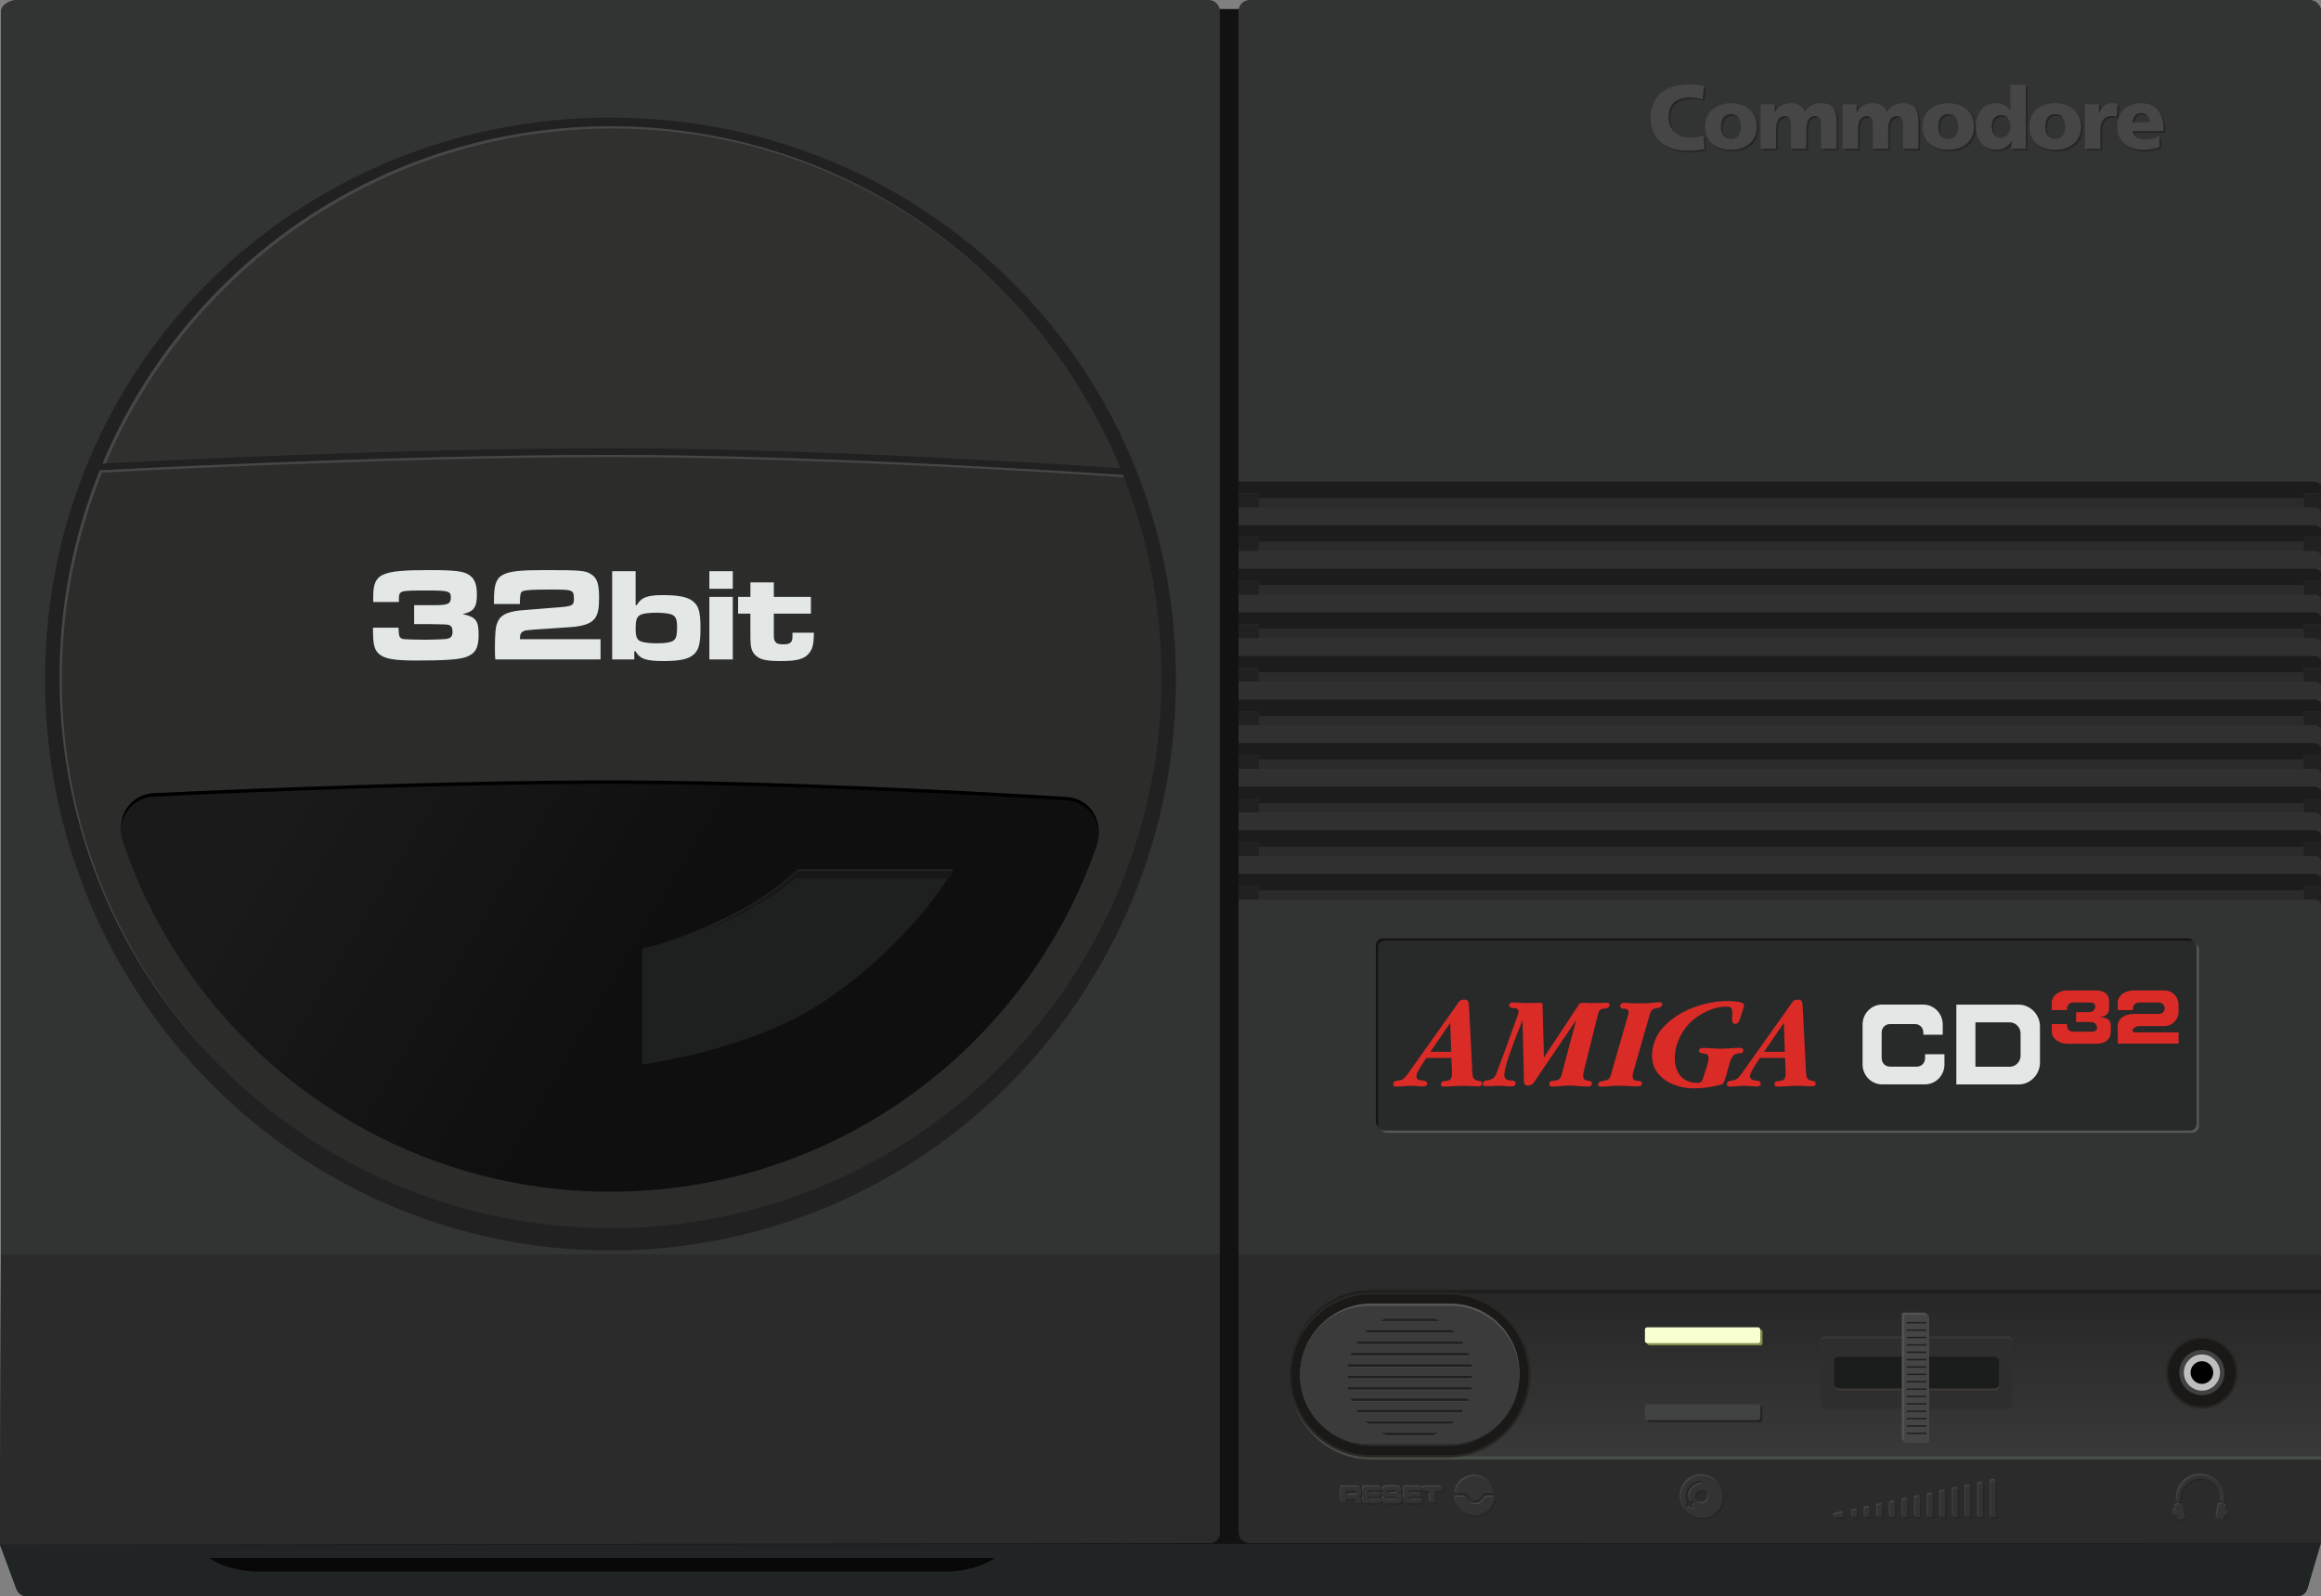 <?xml version="1.0" encoding="UTF-8" standalone="no"?>
<svg
   xmlns:dc="http://purl.org/dc/elements/1.1/"
   xmlns:cc="http://creativecommons.org/ns#"
   xmlns:rdf="http://www.w3.org/1999/02/22-rdf-syntax-ns#"
   xmlns:svg="http://www.w3.org/2000/svg"
   xmlns="http://www.w3.org/2000/svg"
   xmlns:sodipodi="http://sodipodi.sourceforge.net/DTD/sodipodi-0.dtd"
   xmlns:inkscape="http://www.inkscape.org/namespaces/inkscape"
   viewBox="0 0 680.965 468.351"
   version="1.1"
   id="svg258"
   sodipodi:docname="console.svg"
   width="680.965"
   height="468.351"
   inkscape:version="0.92.4 5da689c313, 2019-01-14">
  <rect x="0" y="0" width="680.965" height="468.351" fill="#808080" stroke="none"/>
  <defs
     id="defs262" />
  <sodipodi:namedview
     pagecolor="#ffffff"
     bordercolor="#666666"
     borderopacity="1"
     objecttolerance="10"
     gridtolerance="10"
     guidetolerance="10"
     inkscape:pageopacity="0"
     inkscape:pageshadow="2"
     inkscape:window-width="471"
     inkscape:window-height="442"
     id="namedview260"
     showgrid="false"
     inkscape:zoom="0.39796464"
     inkscape:cx="340.48251"
     inkscape:cy="234.176"
     inkscape:window-x="0"
     inkscape:window-y="0"
     inkscape:window-maximized="0"
     inkscape:current-layer="svg258">
    <inkscape:grid
       type="xygrid"
       id="grid266"
       originx="0"
       originy="0.001" />
  </sodipodi:namedview>
  <path
     d="M 680.965,451.914 V 3.317 C 680.965,1.485 679.48,0 677.648,2.654 H 4.687 C 2.86,0 1.377,1.477 1.371,3.304 L 0.274,368.172 0,452.499 c 0,0.392 0.07,0.782 0.206,1.15 l 4.632,12.534 a 3.317,3.317 0 0 0 3.111,2.167 h 665.883 a 3.317,3.317 0 0 0 3.185,-2.39"
     id="path2"
     inkscape:connector-curvature="0"
     style="fill:#121212" />
  <path
     d="M 0,453.184 680.965,452.735 677,465.928 c 0,0 -0.597,2.423 -3.168,2.423 H 7.949 c -1.319,0 -2.63,-0.865 -3.111,-2.167 z"
     id="path4"
     inkscape:connector-curvature="0"
     style="fill:#202424" />
  <path
     d="m 0.274,368.172 h 357.622 v 81.604 a 2.964,2.964 0 0 1 -2.964,2.964 L 0,453.184 Z m 363.095,0 v 81.251 a 3.317,3.317 0 0 0 3.317,3.317 h 314.279 v -84.568 z"
     id="path6"
     inkscape:connector-curvature="0"
     style="fill:#2b2b2b" />
  <path
     d="m 424.898,378.442 h -22.555 l -3.649,0.281 c -11.419,1.77 -20.233,11.706 -20.233,23.601 0,11.895 8.814,21.831 20.233,23.601 v 0.281 h 282.271 v -47.764 z"
     id="path8"
     inkscape:connector-curvature="0"
     style="fill:#1d1f1d" />
  <path
     d="m 424.898,380.471 h -22.555 l -3.649,0.281 c -11.419,1.77 -20.233,11.706 -20.233,23.601 0,11.895 8.814,21.831 20.233,23.601 l 3.649,0.281 h 278.622 v -47.764 z"
     id="path10"
     inkscape:connector-curvature="0"
     style="fill:#474d47" />
  <linearGradient
     id="a"
     gradientUnits="userSpaceOnUse"
     x1="529.713"
     y1="424.567"
     x2="529.713"
     y2="372.615">
    <stop
       offset="0"
       stop-color="#383838"
       id="stop12" />
    <stop
       offset="1"
       stop-color="#242424"
       id="stop14" />
  </linearGradient>
  <path
     d="m 424.898,379.457 h -26.204 v 0.281 c -11.419,1.77 -20.233,11.706 -20.233,23.601 0,11.895 8.814,21.831 20.233,23.601 v 0.281 h 282.271 v -47.764 z"
     id="path17"
     inkscape:connector-curvature="0"
     style="fill:url(#a)" />
  <g
     id="g21"
     style="fill:#323333">
    <path
       d="M 0.274,3.304 V 368.171 H 357.896 V 3.317 A 3.317,3.317 0 0 0 354.579,0 H 4.687 C 2.86,0 0.281,1.477 0.274,3.304 Z M 363.369,3.317 V 368.172 H 680.965 V 3.317 A 3.317,3.317 0 0 0 677.648,0 H 366.686 a 3.317,3.317 0 0 0 -3.317,3.317 z"
       id="path19"
       inkscape:connector-curvature="0" />
  </g>
  <path
     d="m 61.363,457.073 c 6.633,4.559 15.921,3.98 15.921,3.98 h 198.684 c 0,0 9.288,0.578 15.921,-3.98 z"
     id="path23"
     inkscape:connector-curvature="0"
     style="fill:#080808" />
  <path
     d="M 643.152,332.356 H 406.987 a 1.99,1.99 0 0 1 -1.99,-1.99 v -51.744 a 1.99,1.99 0 0 1 1.99,-1.99 h 236.165 a 1.99,1.99 0 0 1 1.99,1.99 v 51.744 a 1.99,1.99 0 0 1 -1.99,1.99 z"
     id="path25"
     inkscape:connector-curvature="0"
     style="fill:#575757" />
  <path
     d="M 641.826,331.029 H 405.66 a 1.99,1.99 0 0 1 -1.99,-1.99 v -51.744 a 1.99,1.99 0 0 1 1.99,-1.99 h 236.165 a 1.99,1.99 0 0 1 1.99,1.99 v 51.744 a 1.989,1.989 0 0 1 -1.989,1.99 z"
     id="path27"
     inkscape:connector-curvature="0"
     style="fill:#141414" />
  <path
     d="M 642.489,331.693 H 406.324 a 1.99,1.99 0 0 1 -1.99,-1.99 v -51.744 a 1.99,1.99 0 0 1 1.99,-1.99 h 236.165 a 1.99,1.99 0 0 1 1.99,1.99 v 51.744 a 1.99,1.99 0 0 1 -1.99,1.99 z"
     id="path29"
     inkscape:connector-curvature="0"
     style="fill:#282929" />
  <path
     d="M 516.446,394.714 H 483.94 a 0.663,0.663 0 0 1 -0.663,-0.663 v -3.317 c 0,-0.366 0.297,-0.663 0.663,-0.663 h 32.506 c 0.366,0 0.663,0.297 0.663,0.663 v 3.317 a 0.663,0.663 0 0 1 -0.663,0.663 z"
     id="path31"
     inkscape:connector-curvature="0"
     style="fill:#848e4f" />
  <path
     d="M 516.446,417.27 H 483.94 a 0.663,0.663 0 0 1 -0.663,-0.663 v -3.317 c 0,-0.366 0.297,-0.663 0.663,-0.663 h 32.506 c 0.366,0 0.663,0.297 0.663,0.663 v 3.317 a 0.663,0.663 0 0 1 -0.663,0.663 z"
     id="path33"
     inkscape:connector-curvature="0"
     style="fill:#242424" />
  <path
     d="m 515.782,394.051 h -32.506 a 0.663,0.663 0 0 1 -0.663,-0.663 v -3.317 c 0,-0.366 0.297,-0.663 0.663,-0.663 h 32.506 c 0.366,0 0.663,0.297 0.663,0.663 v 3.317 a 0.662,0.662 0 0 1 -0.663,0.663 z"
     id="path35"
     inkscape:connector-curvature="0"
     style="fill:#f8ffd0" />
  <path
     d="m 515.782,416.606 h -32.506 a 0.663,0.663 0 0 1 -0.663,-0.663 v -3.317 c 0,-0.366 0.297,-0.663 0.663,-0.663 h 32.506 c 0.366,0 0.663,0.297 0.663,0.663 v 3.317 a 0.662,0.662 0 0 1 -0.663,0.663 z"
     id="path37"
     inkscape:connector-curvature="0"
     style="fill:#414242" />
  <path
     d="m 534.099,393.388 v 17.911 c 0,0.733 0.594,1.327 1.327,1.327 h 53.734 c 0.733,0 1.327,-0.594 1.327,-1.327 v -17.911 c 0,-0.733 -0.594,-1.327 -1.327,-1.327 h -53.734 c -0.733,0 -1.327,0.594 -1.327,1.327 z"
     id="path39"
     inkscape:connector-curvature="0"
     style="fill:#363636" />
  <path
     d="m 534.099,394.051 v 17.911 c 0,0.733 0.594,1.327 1.327,1.327 h 53.734 c 0.733,0 1.327,-0.594 1.327,-1.327 v -17.911 c 0,-0.733 -0.594,-1.327 -1.327,-1.327 h -53.734 c -0.733,0 -1.327,0.594 -1.327,1.327 z"
     id="path41"
     inkscape:connector-curvature="0"
     style="fill:#2e2e2e" />
  <circle
     cx="646.027"
     cy="402.675"
     r="10.282"
     stroke-miterlimit="10"
     id="circle43"
     style="fill:#1a1917;stroke:#292723;stroke-width:0.663;stroke-miterlimit:10" />
  <circle
     cx="646.027"
     cy="402.675"
     r="6.634"
     id="circle45"
     style="fill:#414242" />
  <circle
     cx="646.027"
     cy="402.675"
     r="4.312"
     stroke-miterlimit="10"
     id="circle47"
     style="stroke:#bebebe;stroke-width:1.99;stroke-miterlimit:10" />
  <path
     d="m 680.965,155.186 c -0.829,-1.262 -2.156,-1.104 -2.156,-1.104 h -315.44 v -5.211 h 315.44 c 0,0 1.327,-0.158 2.156,1.104 z"
     id="path49"
     inkscape:connector-curvature="0"
     style="fill:#303030" />
  <path
     d="m 680.965,142.405 c -0.829,-1.262 -2.156,-1.104 -2.156,-1.104 h -315.44 v 3.47 h 5.97 v 1.419 h 306.539 v -1.419 h 5.086 v -2.366 z"
     id="path51"
     inkscape:connector-curvature="0"
     style="fill:#1c1c1c" />
  <path
     d="m 369.34,146.19 h 306.539 v 2.681 H 369.34 Z"
     id="path53"
     inkscape:connector-curvature="0"
     style="fill:#2b2b2b" />
  <path
     d="m 680.965,167.967 c -0.829,-1.262 -2.156,-1.104 -2.156,-1.104 h -315.44 v -5.211 h 315.44 c 0,0 1.327,-0.158 2.156,1.104 z"
     id="path55"
     inkscape:connector-curvature="0"
     style="fill:#303030" />
  <path
     d="m 680.965,155.186 c -0.829,-1.262 -2.156,-1.104 -2.156,-1.104 h -315.44 v 3.47 h 5.97 v 1.419 h 306.539 v -1.419 h 5.086 v -2.366 z"
     id="path57"
     inkscape:connector-curvature="0"
     style="fill:#1c1c1c" />
  <path
     d="m 369.34,158.971 h 306.539 v 2.681 H 369.34 Z"
     id="path59"
     inkscape:connector-curvature="0"
     style="fill:#2b2b2b" />
  <path
     d="m 680.965,180.748 c -0.829,-1.262 -2.156,-1.104 -2.156,-1.104 h -315.44 v -5.211 h 315.44 c 0,0 1.327,-0.158 2.156,1.104 z"
     id="path61"
     inkscape:connector-curvature="0"
     style="fill:#303030" />
  <path
     d="m 680.965,167.967 c -0.829,-1.262 -2.156,-1.104 -2.156,-1.104 h -315.44 v 3.47 h 5.97 v 1.419 h 306.539 v -1.419 h 5.086 v -2.366 z"
     id="path63"
     inkscape:connector-curvature="0"
     style="fill:#1c1c1c" />
  <path
     d="m 369.34,171.752 h 306.539 v 2.681 H 369.34 Z"
     id="path65"
     inkscape:connector-curvature="0"
     style="fill:#2b2b2b" />
  <path
     d="m 680.965,193.53 c -0.829,-1.262 -2.156,-1.104 -2.156,-1.104 h -315.44 v -5.211 h 315.44 c 0,0 1.327,-0.158 2.156,1.104 z"
     id="path67"
     inkscape:connector-curvature="0"
     style="fill:#303030" />
  <path
     d="m 680.965,180.748 c -0.829,-1.262 -2.156,-1.104 -2.156,-1.104 h -315.44 v 3.47 h 5.97 v 1.419 h 306.539 v -1.419 h 5.086 v -2.366 z"
     id="path69"
     inkscape:connector-curvature="0"
     style="fill:#1c1c1c" />
  <path
     d="m 369.34,184.534 h 306.539 v 2.681 H 369.34 Z"
     id="path71"
     inkscape:connector-curvature="0"
     style="fill:#2b2b2b" />
  <g
     id="g79">
    <path
       d="m 680.965,206.311 c -0.829,-1.262 -2.156,-1.104 -2.156,-1.104 h -315.44 v -5.211 h 315.44 c 0,0 1.327,-0.158 2.156,1.104 z"
       id="path73"
       inkscape:connector-curvature="0"
       style="fill:#303030" />
    <path
       d="m 680.965,193.53 c -0.829,-1.262 -2.156,-1.104 -2.156,-1.104 h -315.44 v 3.47 h 5.97 v 1.419 h 306.539 v -1.419 h 5.086 v -2.366 z"
       id="path75"
       inkscape:connector-curvature="0"
       style="fill:#1c1c1c" />
    <path
       d="m 369.34,197.315 h 306.539 v 2.681 H 369.34 Z"
       id="path77"
       inkscape:connector-curvature="0"
       style="fill:#2b2b2b" />
  </g>
  <g
     id="g87">
    <path
       d="m 680.965,219.092 c -0.829,-1.262 -2.156,-1.104 -2.156,-1.104 h -315.44 v -5.211 h 315.44 c 0,0 1.327,-0.158 2.156,1.104 z"
       id="path81"
       inkscape:connector-curvature="0"
       style="fill:#303030" />
    <path
       d="m 680.965,206.311 c -0.829,-1.262 -2.156,-1.104 -2.156,-1.104 h -315.44 v 3.47 h 5.97 v 1.419 h 306.539 v -1.419 h 5.086 v -2.366 z"
       id="path83"
       inkscape:connector-curvature="0"
       style="fill:#1c1c1c" />
    <path
       d="m 369.34,210.096 h 306.539 v 2.681 H 369.34 Z"
       id="path85"
       inkscape:connector-curvature="0"
       style="fill:#2b2b2b" />
  </g>
  <g
     id="g95">
    <path
       d="m 680.965,231.873 c -0.829,-1.262 -2.156,-1.104 -2.156,-1.104 h -315.44 v -5.211 h 315.44 c 0,0 1.327,-0.158 2.156,1.104 z"
       id="path89"
       inkscape:connector-curvature="0"
       style="fill:#303030" />
    <path
       d="m 680.965,219.092 c -0.829,-1.262 -2.156,-1.104 -2.156,-1.104 h -315.44 v 3.47 h 5.97 v 1.419 h 306.539 v -1.419 h 5.086 v -2.366 z"
       id="path91"
       inkscape:connector-curvature="0"
       style="fill:#1c1c1c" />
    <path
       d="m 369.34,222.877 h 306.539 v 2.681 H 369.34 Z"
       id="path93"
       inkscape:connector-curvature="0"
       style="fill:#2b2b2b" />
  </g>
  <g
     id="g103">
    <path
       d="m 680.965,244.654 c -0.829,-1.262 -2.156,-1.104 -2.156,-1.104 h -315.44 v -5.211 h 315.44 c 0,0 1.327,-0.158 2.156,1.104 z"
       id="path97"
       inkscape:connector-curvature="0"
       style="fill:#303030" />
    <path
       d="m 680.965,231.873 c -0.829,-1.262 -2.156,-1.104 -2.156,-1.104 h -315.44 v 3.47 h 5.97 v 1.419 h 306.539 v -1.419 h 5.086 v -2.366 z"
       id="path99"
       inkscape:connector-curvature="0"
       style="fill:#1c1c1c" />
    <path
       d="m 369.34,235.658 h 306.539 v 2.681 H 369.34 Z"
       id="path101"
       inkscape:connector-curvature="0"
       style="fill:#2b2b2b" />
  </g>
  <g
     id="g111">
    <path
       d="m 680.965,257.436 c -0.829,-1.262 -2.156,-1.104 -2.156,-1.104 h -315.44 v -5.211 h 315.44 c 0,0 1.327,-0.158 2.156,1.104 z"
       id="path105"
       inkscape:connector-curvature="0"
       style="fill:#303030" />
    <path
       d="m 680.965,244.654 c -0.829,-1.262 -2.156,-1.104 -2.156,-1.104 h -315.44 v 3.47 h 5.97 v 1.419 h 306.539 v -1.419 h 5.086 v -2.366 z"
       id="path107"
       inkscape:connector-curvature="0"
       style="fill:#1c1c1c" />
    <path
       d="m 369.34,248.44 h 306.539 v 2.681 H 369.34 Z"
       id="path109"
       inkscape:connector-curvature="0"
       style="fill:#2b2b2b" />
  </g>
  <g
     id="g117">
    <path
       d="m 680.965,257.436 c -0.829,-1.262 -2.156,-1.104 -2.156,-1.104 h -315.44 v 3.47 h 5.97 v 1.419 h 306.539 v -1.419 h 5.086 v -2.366 z"
       id="path113"
       inkscape:connector-curvature="0"
       style="fill:#1c1c1c" />
    <path
       d="m 369.34,261.221 h 306.539 v 2.681 H 369.34 Z"
       id="path115"
       inkscape:connector-curvature="0"
       style="fill:#2b2b2b" />
  </g>
  <g
     id="g121"
     style="fill:#212121">
    <path
       d="m 675.879,144.771 h 5.086 v 5.205 c -0.829,-1.262 -2.156,-1.104 -2.156,-1.104 h -2.93 z m 0,12.781 h 5.086 v 5.205 c -0.829,-1.262 -2.156,-1.104 -2.156,-1.104 h -2.93 z m 0,12.781 h 5.086 v 5.205 c -0.829,-1.262 -2.156,-1.104 -2.156,-1.104 h -2.93 z m 0,12.781 h 5.086 v 5.205 c -0.829,-1.262 -2.156,-1.104 -2.156,-1.104 h -2.93 z m 0,12.781 h 5.086 v 5.205 c -0.829,-1.262 -2.156,-1.104 -2.156,-1.104 h -2.93 z m 0,12.782 h 5.086 v 5.205 c -0.829,-1.262 -2.156,-1.104 -2.156,-1.104 h -2.93 z m 0,12.781 h 5.086 v 5.205 c -0.829,-1.262 -2.156,-1.104 -2.156,-1.104 h -2.93 z m 0,12.781 h 5.086 v 5.205 c -0.829,-1.262 -2.156,-1.104 -2.156,-1.104 h -2.93 z m 0,12.781 h 5.086 v 5.205 c -0.829,-1.262 -2.156,-1.104 -2.156,-1.104 h -2.93 z m 0,12.781 h 5.086 v 5.205 c -0.829,-1.262 -2.156,-1.104 -2.156,-1.104 h -2.93 z m -312.51,-115.03 h 5.97 v 4.101 h -5.97 z m 0,12.781 h 5.97 v 4.101 h -5.97 z m 0,12.781 h 5.97 v 4.101 h -5.97 z m 0,12.781 h 5.97 v 4.101 h -5.97 z m 0,12.781 h 5.97 v 4.101 h -5.97 z m 0,12.782 h 5.97 v 4.101 h -5.97 z m 0,12.781 h 5.97 v 4.101 h -5.97 z m 0,12.781 h 5.97 v 4.101 h -5.97 z m 0,12.781 h 5.97 v 4.101 h -5.97 z m 0,12.781 h 5.97 v 4.101 h -5.97 z"
       id="path119"
       inkscape:connector-curvature="0" />
  </g>
  <g
     id="g131">
    <path
       d="m 546.468,300.568 v 11.71 c 0,3.232 2.567,5.855 5.73,5.855 h 12.563 c 3.163,0 5.73,-2.622 5.73,-5.855 l -10e-4,-2.992 h -5.685 v 1.126 c 0,1.453 -1.041,2.517 -2.463,2.517 h -7.812 c -1.42,0 -2.461,-1.063 -2.461,-2.517 v -7.456 c 0,-1.453 1.04,-2.517 2.46,-2.517 h 7.303 c 1.42,0 2.463,1.063 2.463,2.517 v 0.607 h 5.685 l 0.002,-2.994 c 0,-3.232 -2.568,-5.855 -5.731,-5.855 h -12.055 c -3.163,0 -5.731,2.623 -5.731,5.855 m 33.113,12.382 V 299.94 h 10.062 c 1.758,0 3.182,1.457 3.182,3.256 v 6.506 c 0,1.795 -1.425,3.253 -3.182,3.253 h -10.062 v -0.003 z m -5.602,5.204 h 18.293 c 3.393,0 6.24,-2.91 6.24,-6.375 v -10.669 c 0,-3.464 -2.847,-6.375 -6.24,-6.375 h -18.293 v 23.42"
       id="path123"
       inkscape:connector-curvature="0"
       style="fill:#e3e7e6" />
    <path
       d="m 625.93,297.473 c -2.282,0 -4.606,1.203 -4.606,3.501 v 2.127 l 0.023,0.002 v 3.074 h 17.826 v -3.293 h -12.846 c -1.655,-0.42 0.159,-1.768 1,-1.866 h 7.713 c 2.282,0 4.13,-1.866 4.13,-4.163 v -2.129 c 0,-2.298 -1.85,-4.163 -4.13,-4.163 h -9.078 c -2.281,0 -4.641,1.344 -4.641,3.645 v 2.127 h 4.488 v -0.432 c 0,-1.032 0.75,-1.789 1.776,-1.789 h 5.77 c 0.988,0 1.72,0.703 1.773,1.68 -0.052,0.973 -0.785,1.675 -1.772,1.675 l -7.43,0.002 m -10.122,0.909 c 1.726,-0.129 2.992,-0.667 2.992,-2.567 v -2.129 c 0,-2.298 -1.851,-3.122 -4.13,-3.122 h -8.063 c -2.28,0 -4.641,1.344 -4.641,3.645 v 2.127 h 4.49 v -0.432 c 0,-1.032 0.75,-1.789 1.775,-1.789 h 4.753 c 0.987,0 1.72,0.184 1.773,1.157 -0.052,0.976 -0.785,1.676 -1.773,1.676 l -3.863,0.002 v 2.89 h 4.374 c 0.987,0 1.72,0.702 1.772,1.678 -0.052,0.974 -0.784,1.155 -1.772,1.155 h -5.263 c -1.025,0 -1.774,-0.755 -1.774,-1.787 v -0.433 h -4.491 v 2.13 c 0,2.297 2.36,3.642 4.64,3.642 h 8.574 c 2.602,-0.046 4.13,-1.345 4.13,-3.643 v -1.607 c 0,-2.083 -1.52,-2.527 -3.5,-2.592"
       id="path125"
       inkscape:connector-curvature="0"
       style="fill:#da2b27" />
    <g
       id="g129"
       style="fill:#da2b27">
      <path
         d="m 434.802,317.897 c -0.004,-0.301 -0.088,-0.503 -0.25,-0.608 -0.165,-0.104 -0.386,-0.17 -0.663,-0.196 -0.94,-0.154 -1.5,-0.513 -1.68,-1.078 -0.182,-0.565 -0.267,-1.29 -0.257,-2.174 l -0.95,-18.236 c 0.004,-0.657 -0.058,-1.207 -0.183,-1.65 -0.125,-0.441 -0.55,-0.671 -1.279,-0.69 -0.663,0.019 -1.146,0.212 -1.448,0.58 -0.302,0.37 -0.61,0.81 -0.927,1.32 l -11.695,16.447 -1.973,2.777 c -0.387,0.592 -0.81,1.144 -1.27,1.654 -0.46,0.51 -1.048,0.824 -1.763,0.94 a 4.58,4.58 0 0 0 -1.147,0.239 c -0.357,0.125 -0.547,0.423 -0.57,0.895 0.01,0.283 0.108,0.466 0.296,0.548 0.188,0.082 0.406,0.119 0.653,0.11 a 25.943,25.943 0 0 0 2.051,-0.11 c 0.691,-0.064 1.383,-0.1 2.08,-0.11 0.62,0.008 1.242,0.038 1.863,0.09 0.621,0.054 1.243,0.085 1.864,0.092 0.29,0.004 0.552,-0.06 0.79,-0.187 0.238,-0.127 0.365,-0.346 0.38,-0.653 -0.04,-0.451 -0.315,-0.714 -0.825,-0.788 a 15.908,15.908 0 0 1 -1.53,-0.3 c -0.51,-0.127 -0.786,-0.495 -0.825,-1.104 0.091,-0.654 0.521,-1.584 1.288,-2.791 0.767,-1.207 1.325,-2.055 1.672,-2.545 h 7.31 l 0.118,2.32 c 0.04,0.779 0.061,1.553 0.064,2.322 -0.04,1.072 -0.32,1.7 -0.843,1.885 a 5.342,5.342 0 0 1 -1.566,0.31 c -0.522,0.022 -0.803,0.326 -0.843,0.91 0.006,0.252 0.085,0.426 0.238,0.522 a 0.998,0.998 0 0 0 0.566,0.137 56.168,56.168 0 0 0 3.033,-0.11 57.29,57.29 0 0 1 3.033,-0.11 c 0.676,0.006 1.352,0.03 2.028,0.073 0.676,0.043 1.352,0.067 2.028,0.073 0.303,0.01 0.565,-0.037 0.786,-0.142 0.22,-0.104 0.336,-0.325 0.346,-0.662 z m -9.026,-9.32 h -6.103 l 5.811,-8.478 0.292,8.479 z m 61.917,-13.887 c -0.005,-0.22 -0.077,-0.384 -0.215,-0.493 a 0.801,0.801 0 0 0 -0.516,-0.164 c -0.327,0.002 -0.65,0.017 -0.968,0.046 -0.318,0.029 -0.64,0.062 -0.968,0.1 -0.806,0.088 -1.624,0.14 -2.453,0.16 -0.829,0.019 -1.656,0.027 -2.48,0.023 a 29.56,29.56 0 0 1 -1.81,-0.073 29.56,29.56 0 0 0 -1.809,-0.073 1.313,1.313 0 0 0 -0.772,0.242 c -0.228,0.16 -0.348,0.397 -0.36,0.708 0.103,0.55 0.517,0.81 1.242,0.777 0.725,-0.033 1.14,0.28 1.243,0.94 a 2.813,2.813 0 0 1 -0.069,0.567 7.22,7.22 0 0 1 -0.15,0.566 l -4.606,15.97 c -0.176,0.746 -0.372,1.394 -0.589,1.942 -0.217,0.548 -0.715,0.913 -1.494,1.092 -0.357,0.053 -0.776,0.139 -1.256,0.26 -0.48,0.12 -0.744,0.4 -0.79,0.836 0.011,0.253 0.108,0.432 0.292,0.539 0.184,0.107 0.391,0.158 0.621,0.155 0.786,-0.012 1.58,-0.061 2.38,-0.146 0.8,-0.085 1.603,-0.134 2.407,-0.146 0.86,0.008 1.725,0.038 2.595,0.09 0.87,0.054 1.734,0.085 2.595,0.092 0.354,0.026 0.761,0.01 1.22,-0.046 0.46,-0.056 0.71,-0.31 0.754,-0.758 -0.034,-0.468 -0.27,-0.717 -0.71,-0.747 -0.44,-0.03 -0.88,-0.1 -1.32,-0.211 -0.44,-0.111 -0.678,-0.522 -0.712,-1.234 0.004,-0.294 0.042,-0.592 0.114,-0.895 0.072,-0.303 0.156,-0.602 0.251,-0.895 l 4.605,-16.044 c 0.17,-0.66 0.37,-1.14 0.603,-1.44 0.233,-0.298 0.69,-0.513 1.37,-0.643 a 4.873,4.873 0 0 0 1.11,-0.288 c 0.396,-0.15 0.61,-0.418 0.645,-0.81 z m 24.042,0.183 c -0.052,-0.394 -0.452,-0.674 -1.2,-0.84 a 13.275,13.275 0 0 0 -2.363,-0.294 31.468,31.468 0 0 0 -1.664,-0.035 c -3.054,0.007 -6.249,0.626 -9.587,1.858 -3.338,1.232 -6.184,3.034 -8.54,5.407 -2.355,2.373 -3.586,5.275 -3.69,8.705 0.043,2.178 0.673,3.978 1.89,5.399 1.214,1.42 2.748,2.479 4.601,3.174 a 16.076,16.076 0 0 0 5.715,1.038 30.992,30.992 0 0 0 7.127,-0.841 c 0.441,-0.09 0.82,-0.203 1.138,-0.343 0.317,-0.14 0.56,-0.427 0.726,-0.863 0.322,-0.916 0.61,-1.843 0.863,-2.782 0.253,-0.94 0.514,-1.875 0.781,-2.81 0.44,-1.33 0.961,-2.11 1.566,-2.34 0.605,-0.23 1.14,-0.338 1.607,-0.325 0.466,0.013 0.712,-0.28 0.738,-0.878 -0.01,-0.253 -0.108,-0.432 -0.292,-0.54 a 1.18,1.18 0 0 0 -0.62,-0.154 c -0.914,0.01 -1.829,0.053 -2.747,0.128 -0.917,0.075 -1.842,0.117 -2.773,0.128 a 42.073,42.073 0 0 1 -2.63,-0.11 c -0.878,-0.064 -1.755,-0.1 -2.632,-0.11 a 1.994,1.994 0 0 0 -0.845,0.16 c -0.27,0.115 -0.415,0.342 -0.434,0.68 0.035,0.414 0.278,0.644 0.73,0.69 a 7.55,7.55 0 0 1 1.355,0.267 c 0.452,0.132 0.695,0.532 0.73,1.2 -0.04,0.686 -0.252,1.627 -0.635,2.824 a 253.318,253.318 0 0 1 -0.936,2.878 c -0.142,0.56 -0.333,0.957 -0.57,1.192 -0.239,0.235 -0.658,0.349 -1.257,0.343 -2.142,-0.046 -3.76,-0.74 -4.856,-2.08 -1.096,-1.338 -1.645,-3.045 -1.649,-5.12 a 14.26,14.26 0 0 1 1.188,-5.564 c 0.775,-1.8 1.83,-3.38 3.161,-4.742 1.316,-1.322 2.941,-2.452 4.874,-3.39 1.933,-0.938 3.841,-1.428 5.724,-1.471 0.895,-0.01 1.444,0.164 1.65,0.52 0.204,0.357 0.288,0.95 0.25,1.783 a 8.53,8.53 0 0 1 -0.036,0.658 7.634,7.634 0 0 0 -0.036,0.658 2.25,2.25 0 0 0 0.178,0.99 c 0.13,0.297 0.4,0.454 0.81,0.472 0.446,-0.034 0.776,-0.258 0.99,-0.672 0.214,-0.413 0.371,-0.811 0.471,-1.192 0.095,-0.28 0.298,-0.898 0.608,-1.855 0.305,-0.957 0.481,-1.557 0.521,-1.801 z m 20.957,23.024 c -0.004,-0.301 -0.088,-0.503 -0.25,-0.608 -0.162,-0.105 -0.386,-0.17 -0.663,-0.196 -0.94,-0.154 -1.5,-0.513 -1.68,-1.078 -0.18,-0.565 -0.267,-1.29 -0.257,-2.174 l -0.95,-18.236 c 0.004,-0.657 -0.058,-1.207 -0.183,-1.65 -0.125,-0.441 -0.55,-0.671 -1.279,-0.69 -0.663,0.019 -1.146,0.212 -1.448,0.58 -0.302,0.37 -0.61,0.81 -0.927,1.32 l -11.695,16.447 -1.973,2.777 c -0.387,0.592 -0.81,1.144 -1.27,1.654 -0.46,0.51 -1.048,0.824 -1.763,0.94 -0.407,0.035 -0.79,0.114 -1.147,0.239 -0.357,0.125 -0.547,0.423 -0.57,0.895 0.01,0.283 0.108,0.466 0.296,0.548 0.188,0.082 0.406,0.119 0.653,0.11 a 25.943,25.943 0 0 0 2.051,-0.11 c 0.691,-0.064 1.383,-0.1 2.08,-0.11 0.62,0.008 1.242,0.038 1.863,0.09 0.621,0.054 1.243,0.085 1.864,0.092 0.29,0.004 0.552,-0.06 0.79,-0.187 0.238,-0.13 0.365,-0.346 0.38,-0.653 -0.04,-0.451 -0.315,-0.714 -0.825,-0.788 -0.51,-0.074 -1.02,-0.174 -1.53,-0.3 -0.51,-0.127 -0.786,-0.495 -0.825,-1.105 0.091,-0.654 0.521,-1.584 1.288,-2.791 0.767,-1.207 1.325,-2.055 1.672,-2.544 h 7.31 l 0.118,2.32 c 0.04,0.779 0.061,1.553 0.064,2.322 -0.04,1.072 -0.32,1.7 -0.843,1.885 a 5.342,5.342 0 0 1 -1.566,0.31 c -0.522,0.022 -0.803,0.326 -0.843,0.91 0.006,0.252 0.085,0.426 0.238,0.522 a 0.998,0.998 0 0 0 0.566,0.137 56.168,56.168 0 0 0 3.033,-0.11 57.29,57.29 0 0 1 3.033,-0.11 c 0.676,0.006 1.352,0.03 2.028,0.073 0.676,0.043 1.352,0.067 2.028,0.073 0.303,0.01 0.565,-0.037 0.786,-0.142 0.22,-0.104 0.335,-0.325 0.346,-0.662 z m -9.027,-9.32 h -6.103 l 5.811,-8.478 0.292,8.479 z m -51.461,-13.741 c -0.005,-0.235 -0.078,-0.404 -0.219,-0.507 -0.142,-0.103 -0.324,-0.153 -0.548,-0.151 -0.769,0.005 -1.543,0.023 -2.32,0.055 -0.779,0.032 -1.553,0.05 -2.322,0.055 -0.407,-0.021 -1.018,-0.043 -1.832,-0.07 -0.814,-0.024 -1.36,0.072 -1.64,0.289 a 1.682,1.682 0 0 0 -0.146,0.256 c -0.044,0.094 -0.093,0.18 -0.146,0.256 l -10.05,15.203 -0.402,-14.947 a 2.854,2.854 0 0 0 -0.032,-0.736 c -0.04,-0.206 -0.225,-0.314 -0.553,-0.324 -0.842,0.006 -1.689,0.02 -2.54,0.046 -0.85,0.024 -1.698,0.02 -2.54,-0.01 a 47.52,47.52 0 0 1 -1.42,-0.086 20.018,20.018 0 0 0 -1.394,-0.06 2.435,2.435 0 0 0 -0.895,0.129 c -0.285,0.097 -0.437,0.323 -0.457,0.676 0.116,0.579 0.58,0.865 1.39,0.859 0.81,-0.006 1.272,0.28 1.388,0.859 a 4.063,4.063 0 0 1 -0.25,1.252 c -0.156,0.426 -0.303,0.825 -0.444,1.197 -0.89,2.469 -1.778,4.94 -2.663,7.414 a 322.214,322.214 0 0 1 -2.746,7.387 c -0.356,1.045 -0.704,1.778 -1.046,2.197 -0.342,0.42 -1.065,0.723 -2.17,0.909 a 2.204,2.204 0 0 0 -0.804,0.274 c -0.23,0.137 -0.353,0.375 -0.365,0.713 0.011,0.3 0.117,0.494 0.32,0.58 0.203,0.086 0.437,0.124 0.704,0.114 a 46.824,46.824 0 0 0 1.937,-0.055 c 0.65,-0.032 1.296,-0.05 1.937,-0.055 0.602,0.008 1.198,0.038 1.786,0.09 0.59,0.054 1.175,0.085 1.76,0.092 a 1.52,1.52 0 0 0 0.776,-0.206 c 0.245,-0.14 0.376,-0.363 0.393,-0.672 -0.04,-0.513 -0.325,-0.787 -0.853,-0.823 a 8.974,8.974 0 0 1 -1.584,-0.254 c -0.528,-0.134 -0.812,-0.603 -0.853,-1.408 0.052,-1.152 0.46,-2.864 1.221,-5.134 a 133.51,133.51 0 0 1 2.407,-6.604 c 0.843,-2.132 1.412,-3.568 1.708,-4.306 l 0.402,17.396 c -0.01,0.537 0.046,0.962 0.17,1.275 0.122,0.313 0.48,0.473 1.073,0.48 0.604,-0.024 1.077,-0.232 1.421,-0.626 0.343,-0.394 0.662,-0.831 0.955,-1.311 l 11.695,-17.213 -3.874,14.545 a 11.967,11.967 0 0 1 -0.525,1.89 c -0.232,0.636 -0.69,1.029 -1.375,1.18 a 9.959,9.959 0 0 0 -1.32,0.192 c -0.488,0.1 -0.755,0.402 -0.799,0.905 0.01,0.27 0.101,0.46 0.28,0.57 0.176,0.11 0.388,0.165 0.634,0.16 a 29.83,29.83 0 0 0 2.54,-0.145 29.83,29.83 0 0 1 2.54,-0.146 c 0.877,0.012 1.754,0.06 2.631,0.146 0.877,0.085 1.754,0.134 2.631,0.146 0.325,0.009 0.616,-0.046 0.873,-0.164 0.257,-0.12 0.392,-0.356 0.407,-0.713 -0.032,-0.44 -0.253,-0.693 -0.663,-0.762 -0.41,-0.069 -0.82,-0.166 -1.232,-0.291 -0.41,-0.125 -0.632,-0.493 -0.663,-1.103 0.006,-0.442 0.058,-0.892 0.155,-1.348 0.097,-0.456 0.204,-0.896 0.32,-1.32 l 3.728,-14.947 c 0.13,-0.657 0.3,-1.17 0.507,-1.54 0.208,-0.368 0.66,-0.598 1.357,-0.69 a 3.66,3.66 0 0 0 1.083,-0.227 c 0.343,-0.132 0.531,-0.41 0.556,-0.833 z"
         id="path127"
         inkscape:connector-curvature="0" />
    </g>
  </g>
  <g
     id="g153">
    <path
       d="m 424.898,427.22 h -22.555 c -13.135,0 -23.882,-10.747 -23.882,-23.882 0,-13.135 10.747,-23.882 23.882,-23.882 h 22.555 c 13.135,0 23.882,10.747 23.882,23.882 0,13.135 -10.747,23.882 -23.882,23.882 z"
       stroke-miterlimit="10"
       id="path133"
       inkscape:connector-curvature="0"
       style="fill:#1a1917;stroke:#292723;stroke-width:0.663;stroke-miterlimit:10" />
    <path
       d="m 424.898,424.235 h -22.555 c -11.493,0 -20.897,-9.403 -20.897,-20.897 0,-11.493 9.403,-20.897 20.897,-20.897 h 22.555 c 11.493,0 20.897,9.403 20.897,20.897 0,11.494 -9.403,20.897 -20.897,20.897 z"
       id="path135"
       inkscape:connector-curvature="0"
       style="fill:#2a2b2a" />
    <path
       d="M 424.898,423.572 H 401.68 c -11.175,0 -20.233,-9.059 -20.233,-20.233 0,-11.493 9.403,-20.897 20.897,-20.897 h 23.219 c 11.128,0 20.233,9.105 20.233,20.233 -10e-4,11.541 -9.357,20.897 -20.898,20.897 z"
       id="path137"
       inkscape:connector-curvature="0"
       style="fill:#565756" />
    <path
       d="M 425.562,423.572 H 401.68 c -11.175,0 -20.233,-9.059 -20.233,-20.233 0,-11.174 9.059,-20.233 20.233,-20.233 h 23.882 c 11.175,0 20.233,9.059 20.233,20.233 0,11.174 -9.059,20.233 -20.233,20.233 z"
       id="path139"
       inkscape:connector-curvature="0"
       style="fill:#3a3b3a" />
    <g
       id="g145"
       style="fill:#444545">
      <path
         d="m 396.573,410.836 c -0.089,-0.214 -0.174,-0.43 -0.255,-0.648 m -0.857,-6.36 h 36.32 v 0.648 h -36.32 z M 420.9,387.097 h -14.558 c -0.46,0.198 -0.91,0.415 -1.35,0.648 h 17.258 c -0.44,-0.233 -0.89,-0.45 -1.35,-0.648 z m 5.18,3.347 h -24.918 c -0.23,0.21 -0.453,0.426 -0.672,0.648 h 26.262 a 17.854,17.854 0 0 0 -0.672,-0.648 z m 2.88,3.346 h -30.678 c -0.143,0.213 -0.281,0.429 -0.415,0.648 h 31.509 c -0.135,-0.22 -0.273,-0.436 -0.416,-0.648 z m 1.774,3.346 h -34.227 c -0.087,0.214 -0.173,0.429 -0.252,0.648 h 34.73 a 15.786,15.786 0 0 0 -0.251,-0.648 z m 1.047,3.994 v -0.384 c -0.016,-0.088 -0.03,-0.176 -0.047,-0.264 h -36.226 c -0.017,0.087 -0.031,0.176 -0.047,0.264 v 0.384 z m 0,6.262 v -0.218 h -36.32 v 0.218 c 0.026,0.143 0.049,0.288 0.078,0.43 h 36.164 c 0.029,-0.142 0.052,-0.287 0.078,-0.43 z"
         id="path141"
         inkscape:connector-curvature="0" />
      <path
         d="m 396.573,411.168 h 34.096 c 0.089,-0.214 0.174,-0.43 0.255,-0.648 h -34.607 c 0.082,0.218 0.167,0.434 0.256,0.648 z m 1.824,3.346 h 30.449 c 0.146,-0.212 0.286,-0.429 0.424,-0.648 h -31.296 c 0.136,0.219 0.276,0.436 0.423,0.648 z m 2.952,3.346 h 24.544 c 0.236,-0.21 0.467,-0.426 0.692,-0.648 h -25.929 c 0.225,0.223 0.457,0.438 0.693,0.648 z m 5.4,3.346 h 13.744 a 18.29,18.29 0 0 0 1.433,-0.648 h -16.61 c 0.467,0.236 0.944,0.452 1.433,0.648 z"
         id="path143"
         inkscape:connector-curvature="0" />
    </g>
    <g
       id="g151"
       style="fill:#1f1f1e">
      <path
         d="m 396.573,410.659 c -0.089,-0.214 -0.174,-0.43 -0.255,-0.648 m -0.857,-6.361 h 36.32 v 0.648 h -36.32 z M 420.9,386.92 h -14.558 c -0.46,0.198 -0.91,0.415 -1.35,0.648 h 17.258 a 17.8,17.8 0 0 0 -1.35,-0.648 z m 5.18,3.346 h -24.918 c -0.23,0.21 -0.453,0.426 -0.672,0.648 h 26.262 a 17.854,17.854 0 0 0 -0.672,-0.648 z m 2.88,3.346 h -30.678 c -0.143,0.213 -0.281,0.429 -0.415,0.648 h 31.509 a 19.82,19.82 0 0 0 -0.416,-0.648 z m 1.774,3.346 h -34.227 c -0.087,0.214 -0.173,0.429 -0.252,0.648 h 34.73 a 15.786,15.786 0 0 0 -0.251,-0.648 z m 1.047,3.994 v -0.384 c -0.016,-0.088 -0.03,-0.176 -0.047,-0.264 h -36.226 c -0.017,0.087 -0.031,0.176 -0.047,0.264 v 0.384 z m 0,6.262 v -0.218 h -36.32 v 0.218 c 0.026,0.143 0.049,0.288 0.078,0.43 h 36.164 c 0.029,-0.142 0.052,-0.286 0.078,-0.43 z"
         id="path147"
         inkscape:connector-curvature="0" />
      <path
         d="m 396.573,410.99 h 34.096 c 0.089,-0.214 0.174,-0.43 0.255,-0.648 h -34.607 c 0.082,0.218 0.167,0.434 0.256,0.648 z m 1.824,3.346 h 30.449 c 0.146,-0.212 0.286,-0.429 0.424,-0.648 h -31.296 c 0.136,0.22 0.276,0.436 0.423,0.648 z m 2.952,3.347 h 24.544 c 0.236,-0.21 0.467,-0.426 0.692,-0.648 h -25.929 c 0.225,0.222 0.457,0.437 0.693,0.648 z m 5.4,3.346 h 13.744 a 18.29,18.29 0 0 0 1.433,-0.648 h -16.61 c 0.467,0.236 0.944,0.452 1.433,0.648 z"
         id="path149"
         inkscape:connector-curvature="0" />
    </g>
  </g>
  <g
     id="g157"
     style="fill:#252625">
    <path
       d="m 513.763,32.59 c -1.406,-1.182 -3.209,-1.78 -5.411,-1.794 -2.201,0.014 -4.005,0.612 -5.41,1.794 -1.406,1.182 -2.132,2.863 -2.179,5.044 0.047,2.169 0.773,3.843 2.179,5.022 1.406,1.179 3.209,1.776 5.41,1.791 2.201,-0.015 4.005,-0.612 5.411,-1.791 1.406,-1.179 2.132,-2.853 2.179,-5.022 -0.046,-2.181 -0.773,-3.862 -2.179,-5.044 z m -3.165,7.596 c -0.465,0.705 -1.213,1.073 -2.245,1.105 -1.032,-0.032 -1.78,-0.4 -2.245,-1.105 -0.465,-0.705 -0.694,-1.556 -0.686,-2.552 -0.008,-1.008 0.221,-1.866 0.686,-2.574 0.465,-0.708 1.213,-1.077 2.245,-1.108 1.032,0.031 1.78,0.401 2.245,1.108 0.465,0.708 0.694,1.566 0.686,2.574 0.007,0.996 -0.221,1.847 -0.686,2.552 z m 24.127,-9.39 a 5.72,5.72 0 0 0 -2.618,0.595 c -0.807,0.402 -1.479,1.038 -2.016,1.91 -0.361,-0.85 -0.898,-1.48 -1.609,-1.891 -0.712,-0.411 -1.536,-0.616 -2.474,-0.614 -1.041,-0.005 -1.978,0.211 -2.812,0.648 -0.834,0.437 -1.483,1.123 -1.947,2.057 h -0.05 v -2.405 h -4.108 v 13.05 h 4.509 v -5.511 c 0.006,-1.397 0.232,-2.429 0.676,-3.093 0.445,-0.665 1.071,-0.995 1.879,-0.989 0.634,0.015 1.094,0.26 1.381,0.736 0.287,0.475 0.427,1.09 0.423,1.844 v 7.014 h 4.509 v -5.511 c 0.006,-1.397 0.232,-2.429 0.676,-3.093 0.445,-0.665 1.071,-0.995 1.879,-0.989 0.634,0.015 1.094,0.26 1.381,0.736 0.286,0.475 0.427,1.09 0.423,1.844 v 7.014 h 4.509 v -7.69 c 0.043,-1.781 -0.256,-3.166 -0.896,-4.155 -0.642,-0.99 -1.879,-1.492 -3.715,-1.507 z m 24.018,0 a 5.72,5.72 0 0 0 -2.618,0.595 c -0.807,0.402 -1.479,1.038 -2.016,1.91 -0.361,-0.85 -0.898,-1.48 -1.609,-1.891 -0.712,-0.411 -1.536,-0.616 -2.474,-0.614 -1.041,-0.005 -1.978,0.211 -2.812,0.648 -0.834,0.437 -1.483,1.123 -1.948,2.057 h -0.05 v -2.405 h -4.108 v 13.05 h 4.509 v -5.511 c 0.006,-1.397 0.232,-2.429 0.676,-3.093 0.445,-0.665 1.071,-0.995 1.879,-0.989 0.634,0.015 1.094,0.26 1.381,0.736 0.286,0.475 0.427,1.09 0.423,1.844 v 7.014 h 4.509 v -5.511 c 0.006,-1.397 0.232,-2.429 0.676,-3.093 0.445,-0.665 1.071,-0.995 1.879,-0.989 0.634,0.015 1.094,0.26 1.381,0.736 0.286,0.475 0.427,1.09 0.423,1.844 v 7.014 h 4.509 v -7.69 c 0.043,-1.781 -0.256,-3.166 -0.896,-4.155 -0.64,-0.99 -1.878,-1.492 -3.714,-1.507 z m 18.758,1.794 c -1.406,-1.182 -3.209,-1.78 -5.41,-1.794 -2.201,0.014 -4.005,0.612 -5.411,1.794 -1.406,1.182 -2.132,2.863 -2.179,5.044 0.047,2.169 0.773,3.843 2.179,5.022 1.406,1.179 3.209,1.776 5.411,1.791 2.201,-0.015 4.005,-0.612 5.41,-1.791 1.406,-1.179 2.132,-2.853 2.179,-5.022 -0.047,-2.181 -0.773,-3.862 -2.179,-5.044 z m -3.166,7.596 c -0.465,0.705 -1.213,1.073 -2.245,1.105 -1.032,-0.032 -1.78,-0.4 -2.245,-1.105 -0.465,-0.705 -0.694,-1.556 -0.686,-2.552 -0.008,-1.008 0.221,-1.866 0.686,-2.574 0.465,-0.708 1.213,-1.077 2.245,-1.108 1.032,0.031 1.78,0.401 2.245,1.108 0.465,0.708 0.693,1.566 0.686,2.574 0.008,0.996 -0.221,1.847 -0.686,2.552 z m 15.987,-7.411 h -0.05 c -0.578,-0.74 -1.244,-1.258 -1.998,-1.553 -0.754,-0.295 -1.582,-0.437 -2.486,-0.426 -1.811,0.074 -3.193,0.771 -4.146,2.092 -0.953,1.32 -1.433,2.819 -1.44,4.496 0.006,1.982 0.514,3.641 1.525,4.978 1.011,1.337 2.49,2.032 4.437,2.085 1.06,-0.019 1.996,-0.276 2.805,-0.77 0.81,-0.495 1.369,-1.115 1.678,-1.86 h 0.05 v 2.33 h 4.158 V 25.36 h -4.534 v 7.415 z m -0.79,7.264 c -0.522,0.615 -1.169,0.932 -1.941,0.952 -0.859,-0.016 -1.527,-0.341 -2.004,-0.974 -0.477,-0.633 -0.719,-1.477 -0.726,-2.533 0.004,-0.891 0.24,-1.645 0.708,-2.264 0.468,-0.618 1.142,-0.941 2.023,-0.967 0.838,0.018 1.504,0.339 1.998,0.961 0.494,0.623 0.746,1.438 0.758,2.445 -0.022,0.972 -0.294,1.765 -0.816,2.38 z m 19.371,-7.449 c -1.406,-1.182 -3.209,-1.78 -5.411,-1.794 -2.201,0.014 -4.005,0.612 -5.411,1.794 -1.406,1.182 -2.132,2.863 -2.179,5.044 0.047,2.169 0.773,3.843 2.179,5.022 1.406,1.179 3.209,1.776 5.411,1.791 2.201,-0.015 4.005,-0.612 5.411,-1.791 1.406,-1.179 2.132,-2.853 2.179,-5.022 -0.046,-2.181 -0.773,-3.862 -2.179,-5.044 z m -3.165,7.596 c -0.465,0.705 -1.213,1.073 -2.245,1.105 -1.032,-0.032 -1.78,-0.4 -2.245,-1.105 -0.465,-0.705 -0.694,-1.556 -0.686,-2.552 -0.008,-1.008 0.221,-1.866 0.686,-2.574 0.465,-0.708 1.213,-1.077 2.245,-1.108 1.032,0.031 1.78,0.401 2.245,1.108 0.465,0.708 0.694,1.566 0.686,2.574 0.007,0.996 -0.221,1.847 -0.686,2.552 z m 15.3,-9.343 a 7.48,7.48 0 0 0 -0.792,-0.047 c -0.967,0.009 -1.757,0.254 -2.37,0.733 -0.613,0.479 -1.109,1.137 -1.487,1.973 h -0.05 v -2.405 h -4.108 v 13.05 h 4.509 v -5.511 c 0.005,-1.288 0.289,-2.288 0.852,-3 0.563,-0.712 1.372,-1.073 2.43,-1.083 0.263,-0.003 0.52,0.003 0.773,0.019 0.253,0.016 0.505,0.06 0.755,0.132 l 0.226,-3.757 c -0.23,-0.04 -0.475,-0.074 -0.738,-0.104 z m 14.218,7.267 c 0.028,-2.003 -0.466,-3.708 -1.481,-5.113 -1.015,-1.405 -2.717,-2.139 -5.107,-2.201 -2.067,0.015 -3.739,0.612 -5.016,1.791 -1.277,1.179 -1.935,2.854 -1.973,5.022 0.047,2.17 0.773,3.848 2.179,5.035 1.406,1.187 3.209,1.788 5.411,1.804 0.843,0.002 1.668,-0.064 2.477,-0.197 a 11.376,11.376 0 0 0 2.308,-0.629 V 40.44 a 8.485,8.485 0 0 1 -3.982,1.002 c -1.108,0.008 -1.991,-0.184 -2.649,-0.576 -0.658,-0.392 -1.052,-1.035 -1.184,-1.929 h 9.018 V 38.11 Z m -9.068,-1.728 c 0.046,-0.771 0.273,-1.414 0.679,-1.929 0.407,-0.515 1.015,-0.782 1.825,-0.802 0.893,0.02 1.536,0.287 1.929,0.802 0.392,0.515 0.584,1.158 0.576,1.929 z m -127.115,4.207 c -2.589,0.672 -5.474,0.225 -7.07,-1.095 -2.583,-2.137 -2.625,-7.227 -0.075,-9.172 1.07,-0.816 2.682,-1.261 4.385,-1.271 a 9.95,9.95 0 0 1 2.547,0.314 c 0.869,0.225 1.188,0.293 1.188,0.293 l 0.421,-3.905 c -1.272,-0.242 -2.576,-0.49 -4.096,-0.49 -2.429,0 -4.881,0.441 -6.695,1.328 -3.558,1.741 -5.446,5.733 -4.77,10.087 0.34,2.192 0.904,3.445 2.168,4.816 1.278,1.386 2.747,2.254 4.719,2.786 1.206,0.325 2.028,0.425 4.533,0.425 1.957,0 3.57,-0.313 4.31,-0.488 l -0.353,-3.945 z"
       id="path155"
       inkscape:connector-curvature="0" />
  </g>
  <g
     id="g184">
    <path
       d="m 13.213,199.347 c 0,92.51 74.276,167.505 165.901,167.505 91.625,0 165.901,-74.994 165.901,-167.505 0,-92.511 -74.276,-164.851 -165.901,-164.851 -91.625,0 -165.901,72.341 -165.901,164.851 z"
       id="path159"
       inkscape:connector-curvature="0"
       style="fill:#202120" />
    <path
       d="M 328.699,137.355 C 304.542,78.5 246.674,37.045 179.114,37.045 c -67.038,0 -124.542,40.812 -149.027,98.944 8.791,-0.463 86.979,-4.482 149.024,-4.482 62.07,-0.001 140.792,5.248 149.588,5.848 z"
       id="path161"
       inkscape:connector-curvature="0"
       style="fill:#30302f" />
    <path
       d="m 329.521,139.366 c -0.015,-0.001 -84.584,-5.905 -150.41,-5.905 -65.657,0 -149.396,4.502 -149.841,4.526 -7.599,18.742 -11.795,39.228 -11.795,60.697 0,89.271 72.368,161.639 161.639,161.639 89.271,0 161.639,-72.368 161.639,-161.639 0,-20.941 -3.983,-40.952 -11.232,-59.318 z"
       id="path163"
       inkscape:connector-curvature="0"
       style="fill:#2c2c2b" />
    <g
       id="g167"
       style="fill:#464746">
      <path
         d="m 179.766,37.697 c 44.263,0 84.365,17.795 113.553,46.618 -29.241,-29.205 -69.61,-47.27 -114.204,-47.27 -67.038,0 -124.542,40.812 -149.027,98.944 l 0.955,-0.05 C 55.694,78.182 112.999,37.697 179.766,37.697 Z M 29.922,138.639 c 0.445,-0.024 84.184,-4.526 149.841,-4.526 63.198,0 143.658,5.441 149.996,5.876 -0.081,-0.207 -0.156,-0.417 -0.238,-0.623 -0.015,-0.001 -84.584,-5.905 -150.41,-5.905 -65.657,0 -149.396,4.502 -149.841,4.526 -7.599,18.742 -11.795,39.228 -11.795,60.697 0,44.801 18.23,85.342 47.673,114.618 -29.06,-29.225 -47.021,-69.497 -47.021,-113.966 0,-21.469 4.196,-41.955 11.795,-60.697 z"
         id="path165"
         inkscape:connector-curvature="0" />
    </g>
    <path
       d="m 45.004,232.698 c -6.634,0.313 -11.071,6.895 -8.951,13.189 20.118,59.714 76.563,102.721 143.061,102.721 66.065,0 122.21,-42.447 142.667,-101.555 2.164,-6.253 -2.186,-12.855 -8.791,-13.258 -27.863,-1.7 -85.855,-4.842 -133.879,-4.842 -48.425,0.001 -106.683,2.45 -134.107,3.745 z"
       id="path169"
       inkscape:connector-curvature="0" />
    <linearGradient
       id="b"
       gradientUnits="userSpaceOnUse"
       x1="97.728"
       y1="215.429"
       x2="195.113"
       y2="273.589">
      <stop
         offset="0"
         stop-color="#1a1a1a"
         id="stop171" />
      <stop
         offset="1"
         stop-color="#0f0f0f"
         id="stop173" />
    </linearGradient>
    <path
       d="m 45.004,233.713 c -6.634,0.313 -11.071,6.895 -8.951,13.189 20.118,59.714 76.563,102.721 143.061,102.721 66.065,0 122.21,-42.447 142.667,-101.555 2.164,-6.253 -2.186,-12.855 -8.791,-13.258 -27.863,-1.7 -85.855,-4.842 -133.879,-4.842 -48.425,0.001 -106.683,2.45 -134.107,3.745 z"
       id="path176"
       inkscape:connector-curvature="0"
       style="fill:url(#b)" />
    <path
       d="m 188.456,278.2 v 34.109 c 0,0 29.981,-4.143 49.969,-16.41 19.988,-12.268 35.196,-30.083 41.279,-40.945 H 234.08 c 0,0 -7.821,7.821 -20.422,13.904 -12.601,6.083 -21.291,8.69 -25.202,9.342 z"
       id="path178"
       inkscape:connector-curvature="0"
       style="fill:#1e1f1f" />
    <g
       id="g182"
       style="fill:#e3e7e6">
      <path
         d="m 109.506,176.615 v -1.554 c 0,-6.797 2.175,-7.807 16.468,-7.807 7.496,0 10.059,0.311 11.691,1.437 1.632,1.126 2.253,2.758 2.253,5.865 0,3.651 -0.971,4.933 -4.195,5.593 3.962,0.893 4.7,1.864 4.7,6.176 0,3.845 -1.01,5.515 -3.845,6.486 -2.059,0.699 -6.137,0.971 -14.487,0.971 -6.603,0 -9.321,-0.505 -10.953,-1.981 -1.359,-1.282 -1.709,-2.758 -1.709,-7.651 h 7.496 l 0.039,0.466 c 0,2.097 0.272,2.602 1.359,2.874 0.466,0.078 3.806,0.194 6.486,0.194 1.437,0 5.205,-0.117 5.826,-0.194 1.631,-0.194 2.136,-0.699 2.136,-2.175 0,-1.165 -0.35,-1.748 -1.165,-1.981 -0.66,-0.155 -0.854,-0.155 -5.554,-0.233 h -4.544 v -5.554 h 5.981 c 3.884,0 4.777,-0.388 4.777,-2.175 0,-1.981 -0.544,-2.136 -7.224,-2.136 -8.001,0 -8.001,0 -8.001,2.796 v 0.583 z m 35.423,0.583 v -1.126 c 0,-7.846 1.631,-8.817 14.759,-8.817 10.798,0 12.079,0.117 13.788,1.243 1.748,1.127 2.292,2.835 2.292,6.952 0,3.068 -0.311,4.583 -1.127,5.826 -1.126,1.67 -3.534,2.525 -7.923,2.758 -10.875,0.699 -12.39,0.816 -12.895,1.049 -0.971,0.388 -1.243,0.893 -1.281,2.175 v 0.272 h 23.653 v 5.943 h -30.878 c -0.117,-1.282 -0.117,-1.709 -0.117,-2.952 0,-4.311 0.155,-6.292 0.583,-7.496 0.816,-2.408 2.486,-3.379 6.525,-3.923 0.311,-0.039 4,-0.311 11.147,-0.893 4.583,-0.35 4.933,-0.544 4.933,-2.641 0,-1.515 -0.272,-2.059 -1.243,-2.33 -0.699,-0.233 -1.748,-0.272 -5.865,-0.272 -5.01,0 -7.069,0.117 -7.884,0.466 -0.66,0.233 -0.816,0.932 -0.854,2.874 v 0.893 h -7.613 z m 41.559,-9.632 v 9.982 h 0.311 c 1.359,-2.291 3.107,-2.952 7.69,-2.952 4.544,0 7.108,0.505 8.7,1.709 1.787,1.359 2.331,3.146 2.331,7.923 0,4.583 -0.466,6.448 -2.02,7.807 -1.515,1.359 -4.078,1.903 -8.817,1.903 -5.127,0 -6.875,-0.583 -8.234,-2.874 h -0.35 v 2.408 h -6.486 v -25.906 z m 1.282,12.894 c -0.971,0.583 -1.282,1.515 -1.282,3.884 0,2.602 0.388,3.457 1.786,3.923 0.854,0.272 2.602,0.466 4.428,0.466 2.486,0 4.156,-0.272 4.894,-0.816 0.777,-0.544 1.049,-1.554 1.049,-3.845 0,-2.447 -0.388,-3.301 -1.631,-3.806 -0.893,-0.311 -2.563,-0.505 -4.428,-0.505 -2.408,0 -4.039,0.234 -4.816,0.699 z m 27.227,-12.894 v 5.166 h -6.875 v -5.166 z m 0,7.534 v 18.371 h -6.875 V 175.1 Z m 12.04,-4.233 v 4.233 h 10.875 v 4.933 h -10.875 v 5.36 c 0,2.02 0.039,2.292 0.35,2.758 0.35,0.621 1.049,0.893 2.369,0.893 1.398,0 2.175,-0.272 2.486,-0.932 0.233,-0.427 0.272,-0.583 0.272,-2.486 h 6.292 c -0.078,3.496 -0.35,4.622 -1.398,5.981 -1.398,1.748 -3.496,2.33 -8.234,2.33 -4.389,0 -6.176,-0.388 -7.535,-1.709 -0.971,-0.971 -1.359,-1.981 -1.437,-4.078 -0.039,-0.311 -0.039,-1.243 -0.039,-2.758 v -5.36 h -3.612 V 175.1 h 3.612 v -4.233 z"
         id="path180"
         inkscape:connector-curvature="0" />
    </g>
  </g>
  <g
     id="g200"
     style="fill:#444545">
    <path
       d="m 638.464,441.001 a 0.594,0.594 0 0 0 -0.468,0.699 l 0.152,0.769 -0.773,0.153 0.318,1.605 0.773,-0.153 0.168,0.851 a 0.595,0.595 0 0 0 0.699,0.468 l 1.029,-0.203 a 0.595,0.595 0 0 0 0.468,-0.699 l -0.638,-3.225 a 0.594,0.594 0 0 0 -0.699,-0.468 z m 13.937,0 a 0.594,0.594 0 0 1 0.468,0.699 l -0.152,0.769 0.773,0.153 -0.318,1.605 -0.773,-0.153 -0.168,0.851 a 0.595,0.595 0 0 1 -0.699,0.468 l -1.029,-0.203 a 0.594,0.594 0 0 1 -0.468,-0.699 l 0.638,-3.225 a 0.594,0.594 0 0 1 0.699,-0.468 z m -6.969,-7.675 a 6.032,6.032 0 0 1 6.032,6.032 c 0,0.179 -0.023,0.118 -0.023,0.294 0,0.348 0.144,0.661 0.473,0.661 0.329,0 0.446,-0.174 0.491,-0.369 0.045,-0.195 0.048,-0.307 0.048,-0.585 0,-3.878 -3.143,-7.021 -7.021,-7.021 -3.878,0 -7.021,3.143 -7.021,7.021 0,0.279 0.002,0.39 0.048,0.585 0.045,0.195 0.162,0.369 0.491,0.369 0.329,0 0.473,-0.313 0.473,-0.661 0,-0.176 -0.023,-0.114 -0.023,-0.294 a 6.032,6.032 0 0 1 6.032,-6.032 z m -252.302,2.949 c 0,-0.292 0.237,-0.528 0.528,-0.528 h 3 c 1.653,0 1.653,0 1.962,0.187 0.367,0.223 0.474,0.539 0.474,1.373 0,0.711 -0.072,0.985 -0.33,1.178 -0.137,0.108 -0.273,0.158 -0.56,0.201 0.74,0.086 0.869,0.302 0.841,1.408 v 0.446 h -1.438 v -0.251 c 0,-0.539 -0.029,-0.712 -0.144,-0.834 -0.1,-0.115 -0.209,-0.13 -0.812,-0.13 h -1.534 a 0.528,0.528 0 0 0 -0.528,0.528 v 0.158 a 0.528,0.528 0 0 1 -0.528,0.528 h -0.402 a 0.528,0.528 0 0 1 -0.528,-0.528 v -3.736 z m 3.515,1.851 c 0.733,-0.015 0.733,-0.015 0.834,-0.087 0.115,-0.072 0.158,-0.215 0.158,-0.517 0,-0.324 -0.058,-0.46 -0.209,-0.525 -0.1,-0.043 -0.122,-0.043 -0.783,-0.051 h -1.527 a 0.528,0.528 0 0 0 -0.528,0.528 v 0.122 c 0,0.292 0.237,0.528 0.528,0.528 h 1.527 z m 8.262,-1.851 v 0.072 a 0.528,0.528 0 0 1 -0.528,0.528 h -3.339 v 0.697 h 3.144 a 0.528,0.528 0 0 1 0,1.056 h -3.144 v 0.762 h 3.367 c 0.292,0 0.528,0.237 0.528,0.528 v 0.093 a 0.528,0.528 0 0 1 -0.528,0.528 h -4.276 a 0.528,0.528 0 0 1 -0.528,-0.528 v -3.737 c 0,-0.292 0.237,-0.528 0.528,-0.528 h 4.248 a 0.529,0.529 0 0 1 0.528,0.529 z m 1.308,2.677 c 0.216,0 0.379,0.15 0.471,0.345 a 0.248,0.248 0 0 0 0.1,0.108 c 0.136,0.086 0.294,0.101 1.322,0.101 1.566,0 1.566,0 1.566,-0.424 0,-0.288 -0.108,-0.36 -0.575,-0.367 l -1.15,-0.043 -0.776,-0.036 -0.388,-0.014 c -1.186,-0.036 -1.517,-0.338 -1.517,-1.394 0,-0.913 0.258,-1.322 0.92,-1.466 0.28,-0.058 0.941,-0.086 2.091,-0.086 1.394,0 1.898,0.064 2.235,0.294 0.288,0.194 0.402,0.496 0.402,1.064 0,0.029 0,0.13 -0.007,0.223 h -1.408 c -0.014,-0.266 -0.036,-0.33 -0.144,-0.395 -0.122,-0.072 -0.302,-0.086 -1.336,-0.086 -1.236,0 -1.337,0.029 -1.337,0.381 0,0.179 0.065,0.273 0.216,0.309 0.13,0.036 0.525,0.058 1.538,0.086 1.581,0.051 1.89,0.086 2.199,0.28 0.33,0.215 0.453,0.539 0.453,1.207 0,0.834 -0.202,1.244 -0.697,1.43 -0.288,0.108 -0.891,0.144 -2.322,0.144 -1.487,0 -2.07,-0.065 -2.407,-0.281 -0.33,-0.208 -0.439,-0.488 -0.439,-1.15 v -0.23 z m 10.695,-2.677 v 0.072 a 0.528,0.528 0 0 1 -0.528,0.528 h -3.339 v 0.697 h 3.144 a 0.528,0.528 0 0 1 0,1.056 h -3.144 v 0.762 h 3.367 c 0.292,0 0.528,0.237 0.528,0.528 v 0.093 a 0.528,0.528 0 0 1 -0.528,0.528 h -4.276 a 0.528,0.528 0 0 1 -0.528,-0.528 v -3.737 c 0,-0.292 0.237,-0.528 0.528,-0.528 h 4.248 a 0.53,0.53 0 0 1 0.528,0.529 z m 5.954,0 v 0.165 a 0.528,0.528 0 0 1 -0.528,0.528 h -1.078 a 0.528,0.528 0 0 0 -0.528,0.528 v 2.516 a 0.528,0.528 0 0 1 -0.528,0.528 h -0.474 a 0.528,0.528 0 0 1 -0.528,-0.528 v -2.516 a 0.528,0.528 0 0 0 -0.528,-0.528 h -1.078 a 0.528,0.528 0 0 1 -0.528,-0.528 v -0.165 c 0,-0.292 0.237,-0.528 0.528,-0.528 h 4.743 c 0.29,0 0.527,0.236 0.527,0.528 z"
       id="path186"
       inkscape:connector-curvature="0" />
    <g
       id="g192">
      <path
         d="m 435.519,438.89 -0.036,0.056 c -0.215,0.298 -0.663,0.919 -1.076,1.297 a 2.566,2.566 0 0 1 -1.787,0.683 2.562,2.562 0 0 1 -1.787,-0.683 c -0.413,-0.378 -0.861,-0.999 -1.076,-1.297 l -0.064,-0.088 a 1.326,1.326 0 0 0 -0.477,-0.126 h -2.417 a 0.138,0.138 0 0 0 -0.136,0.147 c 0.237,2.971 2.724,5.318 5.754,5.318 3.03,0 5.517,-2.347 5.754,-5.318 a 0.138,0.138 0 0 0 -0.136,-0.147 h -2.01 a 1.08,1.08 0 0 0 -0.506,0.158 z"
         id="path188"
         inkscape:connector-curvature="0" />
      <path
         d="m 432.417,432.638 c -2.855,0 -5.228,2.084 -5.691,4.81 a 0.137,0.137 0 0 0 0.135,0.158 h 2.357 c 0.457,0 1.116,0.222 1.383,0.58 l 0.073,0.102 c 0.178,0.247 0.595,0.825 0.922,1.125 0.289,0.264 0.615,0.387 1.026,0.387 0.411,0 0.737,-0.123 1.026,-0.387 0.327,-0.3 0.744,-0.878 0.922,-1.125 l 0.072,-0.1 c 0.268,-0.36 0.926,-0.582 1.384,-0.582 h 1.949 a 0.138,0.138 0 0 0 0.135,-0.158 c -0.465,-2.726 -2.838,-4.81 -5.693,-4.81 z"
         id="path190"
         inkscape:connector-curvature="0" />
    </g>
    <path
       d="m 499.018,432.51 a 6.199,6.199 0 1 0 0,12.398 6.199,6.199 0 0 0 0,-12.398 z m -2.505,9.853 -2.443,-0.974 a 0.116,0.116 0 0 1 -0.041,-0.214 l 0.562,-0.403 a 0.236,0.236 0 0 0 0.079,-0.286 c -0.235,-0.55 -0.429,-1.151 -0.429,-1.779 a 4.776,4.776 0 0 1 4.652,-4.774 0.121,0.121 0 0 1 0.123,0.121 v 0.813 c 0,0.062 -0.05,0.111 -0.112,0.113 a 3.728,3.728 0 0 0 -3.388,5.016 c 0.033,0.09 0.138,0.134 0.228,0.1 l 0.759,-0.29 a 0.124,0.124 0 0 1 0.168,0.113 l 0.047,2.304 a 0.147,0.147 0 0 1 -0.205,0.14 z m 2.505,-1.701 a 1.953,1.953 0 1 1 0,-3.906 1.953,1.953 0 0 1 0,3.906 z"
       id="path194"
       inkscape:connector-curvature="0" />
    <g
       id="g198">
      <path
         d="m 537.923,444.665 h 2.453 a 0.186,0.186 0 0 0 0.186,-0.186 v -1.009 a 0.186,0.186 0 0 0 -0.234,-0.18 l -2.377,0.631 c -0.065,0.028 -0.092,0.081 -0.097,0.15 v 0.512 c 0.011,0.05 0.037,0.071 0.069,0.082 z m 5.216,-1.705 -0.03,1.515 a 0.187,0.187 0 0 0 0.186,0.19 h 1.09 a 0.186,0.186 0 0 0 0.186,-0.186 v -1.742 a 0.186,0.186 0 0 0 -0.226,-0.182 l -1.06,0.227 a 0.185,0.185 0 0 0 -0.146,0.178 z m 3.662,-0.782 v 2.3 c 0,0.103 0.083,0.186 0.186,0.186 h 1.094 a 0.186,0.186 0 0 0 0.186,-0.186 v -2.535 a 0.186,0.186 0 0 0 -0.226,-0.182 l -1.094,0.235 a 0.185,0.185 0 0 0 -0.146,0.182 z m 3.696,-0.793 v 3.093 c 0,0.103 0.083,0.186 0.186,0.186 h 1.094 a 0.186,0.186 0 0 0 0.186,-0.186 v -3.328 a 0.186,0.186 0 0 0 -0.226,-0.182 l -1.094,0.235 a 0.186,0.186 0 0 0 -0.146,0.182 z m 3.696,-0.792 v 3.886 c 0,0.103 0.083,0.186 0.186,0.186 h 1.094 a 0.186,0.186 0 0 0 0.186,-0.186 v -4.12 a 0.186,0.186 0 0 0 -0.226,-0.182 l -1.094,0.235 a 0.184,0.184 0 0 0 -0.146,0.181 z m 3.696,-0.793 v 4.678 c 0,0.103 0.083,0.186 0.186,0.186 h 1.094 a 0.186,0.186 0 0 0 0.186,-0.186 v -4.913 a 0.186,0.186 0 0 0 -0.226,-0.182 l -1.094,0.235 a 0.185,0.185 0 0 0 -0.146,0.182 z m 3.696,-0.792 v 5.471 c 0,0.103 0.083,0.186 0.186,0.186 h 1.094 a 0.186,0.186 0 0 0 0.186,-0.186 v -5.705 a 0.186,0.186 0 0 0 -0.226,-0.182 l -1.094,0.235 a 0.184,0.184 0 0 0 -0.146,0.181 z m 3.695,-0.793 v 6.263 c 0,0.103 0.083,0.186 0.186,0.186 h 1.094 a 0.186,0.186 0 0 0 0.186,-0.186 v -6.498 a 0.186,0.186 0 0 0 -0.225,-0.182 l -1.094,0.235 a 0.186,0.186 0 0 0 -0.147,0.182 z m 3.696,-0.793 v 7.056 c 0,0.103 0.083,0.186 0.186,0.186 h 1.094 a 0.186,0.186 0 0 0 0.186,-0.186 v -7.29 a 0.186,0.186 0 0 0 -0.226,-0.182 l -1.094,0.235 a 0.186,0.186 0 0 0 -0.146,0.181 z m 3.696,-0.792 v 7.848 c 0,0.103 0.083,0.186 0.186,0.186 h 1.094 a 0.186,0.186 0 0 0 0.186,-0.186 v -8.083 a 0.186,0.186 0 0 0 -0.225,-0.182 l -1.094,0.235 a 0.186,0.186 0 0 0 -0.147,0.182 z m 3.696,-0.793 v 8.641 c 0,0.103 0.083,0.186 0.186,0.186 h 1.094 a 0.186,0.186 0 0 0 0.186,-0.186 v -8.876 a 0.186,0.186 0 0 0 -0.226,-0.182 l -1.094,0.235 a 0.185,0.185 0 0 0 -0.146,0.182 z m 3.696,-0.792 v 9.434 c 0,0.103 0.083,0.186 0.186,0.186 h 1.094 a 0.186,0.186 0 0 0 0.186,-0.186 v -9.668 a 0.186,0.186 0 0 0 -0.226,-0.182 l -1.094,0.235 a 0.184,0.184 0 0 0 -0.146,0.181 z m 3.696,-0.793 v 10.226 c 0,0.103 0.083,0.186 0.186,0.186 h 1.094 a 0.186,0.186 0 0 0 0.186,-0.186 V 434.017 A 0.186,0.186 0 0 0 585,433.835 l -1.094,0.235 a 0.185,0.185 0 0 0 -0.146,0.182 z"
         id="path196"
         inkscape:connector-curvature="0" />
    </g>
  </g>
  <g
     id="g216"
     style="fill:#252625">
    <path
       d="m 639.153,441.921 a 0.594,0.594 0 0 0 -0.468,0.699 l 0.152,0.769 -0.773,0.153 0.318,1.605 0.773,-0.153 0.168,0.851 a 0.594,0.594 0 0 0 0.699,0.468 l 1.029,-0.203 a 0.594,0.594 0 0 0 0.468,-0.699 l -0.638,-3.225 a 0.594,0.594 0 0 0 -0.699,-0.468 z m 13.936,0 a 0.594,0.594 0 0 1 0.468,0.699 l -0.152,0.769 0.773,0.153 -0.318,1.605 -0.773,-0.153 -0.168,0.851 a 0.594,0.594 0 0 1 -0.699,0.468 l -1.029,-0.203 a 0.594,0.594 0 0 1 -0.468,-0.699 l 0.638,-3.225 a 0.594,0.594 0 0 1 0.699,-0.468 z m -6.968,-7.675 a 6.032,6.032 0 0 1 6.032,6.032 c 0,0.179 -0.023,0.118 -0.023,0.294 0,0.348 0.144,0.661 0.473,0.661 0.329,0 0.446,-0.174 0.491,-0.369 0.045,-0.195 0.048,-0.307 0.048,-0.585 a 7.021,7.021 0 0 0 -14.042,0 c 0,0.279 0.002,0.39 0.048,0.585 0.045,0.195 0.162,0.369 0.491,0.369 0.329,0 0.473,-0.313 0.473,-0.661 0,-0.176 -0.023,-0.114 -0.023,-0.294 0,-3.332 2.7,-6.032 6.032,-6.032 z m -252.303,2.949 c 0,-0.292 0.237,-0.528 0.528,-0.528 h 3 c 1.653,0 1.653,0 1.962,0.187 0.367,0.223 0.474,0.539 0.474,1.373 0,0.711 -0.072,0.985 -0.33,1.178 -0.137,0.108 -0.273,0.158 -0.56,0.201 0.74,0.086 0.869,0.302 0.841,1.408 v 0.446 h -1.438 v -0.251 c 0,-0.539 -0.029,-0.712 -0.144,-0.834 -0.1,-0.115 -0.209,-0.13 -0.812,-0.13 h -1.534 a 0.528,0.528 0 0 0 -0.528,0.528 v 0.158 a 0.528,0.528 0 0 1 -0.528,0.528 h -0.402 a 0.528,0.528 0 0 1 -0.528,-0.528 v -3.736 z m 3.515,1.851 c 0.733,-0.015 0.733,-0.015 0.834,-0.087 0.115,-0.072 0.158,-0.215 0.158,-0.517 0,-0.324 -0.058,-0.46 -0.209,-0.525 -0.1,-0.043 -0.122,-0.043 -0.783,-0.051 h -1.527 a 0.528,0.528 0 0 0 -0.528,0.528 v 0.122 c 0,0.292 0.237,0.528 0.528,0.528 h 1.527 z m 8.262,-1.851 v 0.072 a 0.528,0.528 0 0 1 -0.528,0.528 h -3.339 v 0.697 h 3.144 a 0.528,0.528 0 0 1 0,1.056 h -3.144 v 0.762 h 3.367 c 0.292,0 0.528,0.237 0.528,0.528 v 0.093 a 0.528,0.528 0 0 1 -0.528,0.528 h -4.276 a 0.528,0.528 0 0 1 -0.528,-0.528 v -3.737 c 0,-0.292 0.237,-0.528 0.528,-0.528 h 4.248 a 0.529,0.529 0 0 1 0.528,0.529 z m 1.308,2.677 c 0.215,0 0.379,0.15 0.471,0.345 a 0.248,0.248 0 0 0 0.1,0.108 c 0.136,0.086 0.294,0.101 1.322,0.101 1.566,0 1.566,0 1.566,-0.424 0,-0.288 -0.108,-0.36 -0.575,-0.367 l -1.15,-0.043 -0.776,-0.036 -0.388,-0.014 c -1.186,-0.036 -1.517,-0.338 -1.517,-1.394 0,-0.913 0.258,-1.322 0.92,-1.466 0.28,-0.058 0.941,-0.086 2.091,-0.086 1.394,0 1.898,0.064 2.235,0.294 0.288,0.194 0.402,0.496 0.402,1.064 0,0.029 0,0.13 -0.007,0.223 h -1.408 c -0.014,-0.266 -0.036,-0.33 -0.144,-0.395 -0.122,-0.072 -0.302,-0.086 -1.336,-0.086 -1.236,0 -1.337,0.029 -1.337,0.381 0,0.179 0.065,0.273 0.216,0.309 0.13,0.036 0.525,0.058 1.538,0.086 1.581,0.051 1.89,0.086 2.199,0.281 0.33,0.215 0.453,0.539 0.453,1.207 0,0.834 -0.201,1.244 -0.697,1.43 -0.288,0.108 -0.891,0.144 -2.322,0.144 -1.487,0 -2.07,-0.065 -2.407,-0.281 -0.33,-0.208 -0.439,-0.488 -0.439,-1.15 v -0.23 h 0.99 z m 10.695,-2.677 v 0.072 a 0.528,0.528 0 0 1 -0.528,0.528 h -3.339 v 0.697 h 3.144 a 0.528,0.528 0 0 1 0,1.056 h -3.144 v 0.762 h 3.367 c 0.292,0 0.528,0.237 0.528,0.528 v 0.093 a 0.528,0.528 0 0 1 -0.528,0.528 h -4.276 a 0.528,0.528 0 0 1 -0.528,-0.528 v -3.737 c 0,-0.292 0.237,-0.528 0.528,-0.528 h 4.248 a 0.53,0.53 0 0 1 0.528,0.529 z m 5.954,0 v 0.165 a 0.528,0.528 0 0 1 -0.528,0.528 h -1.078 a 0.528,0.528 0 0 0 -0.528,0.528 v 2.516 a 0.528,0.528 0 0 1 -0.528,0.528 h -0.474 a 0.528,0.528 0 0 1 -0.528,-0.528 v -2.516 a 0.528,0.528 0 0 0 -0.528,-0.528 h -1.078 a 0.528,0.528 0 0 1 -0.528,-0.528 v -0.165 c 0,-0.292 0.237,-0.528 0.528,-0.528 h 4.743 c 0.29,0 0.527,0.236 0.527,0.528 z"
       id="path202"
       inkscape:connector-curvature="0" />
    <g
       id="g208">
      <path
         d="m 436.208,439.81 -0.036,0.056 c -0.215,0.298 -0.663,0.919 -1.076,1.297 -0.495,0.453 -1.096,0.683 -1.787,0.683 -0.691,0 -1.292,-0.229 -1.787,-0.683 -0.413,-0.378 -0.861,-0.999 -1.076,-1.297 l -0.064,-0.088 a 1.326,1.326 0 0 0 -0.477,-0.126 h -2.417 a 0.138,0.138 0 0 0 -0.136,0.147 c 0.237,2.971 2.724,5.318 5.754,5.318 3.03,0 5.517,-2.347 5.754,-5.318 a 0.138,0.138 0 0 0 -0.136,-0.147 h -2.01 c -0.184,0 -0.442,0.104 -0.506,0.158 z"
         id="path204"
         inkscape:connector-curvature="0" />
      <path
         d="m 433.105,433.558 c -2.855,0 -5.228,2.084 -5.691,4.81 a 0.137,0.137 0 0 0 0.135,0.158 h 2.357 c 0.457,0 1.116,0.222 1.383,0.58 l 0.073,0.102 c 0.178,0.247 0.595,0.825 0.922,1.125 0.289,0.264 0.615,0.387 1.026,0.387 0.411,0 0.737,-0.123 1.026,-0.387 0.327,-0.3 0.744,-0.878 0.922,-1.125 l 0.072,-0.1 c 0.268,-0.36 0.926,-0.582 1.384,-0.582 h 1.949 a 0.138,0.138 0 0 0 0.135,-0.158 c -0.465,-2.726 -2.838,-4.81 -5.693,-4.81 z"
         id="path206"
         inkscape:connector-curvature="0" />
    </g>
    <path
       d="m 499.706,433.429 a 6.198,6.198 0 1 0 0,12.396 6.198,6.198 0 0 0 0,-12.396 z m -2.504,9.854 -2.443,-0.974 a 0.116,0.116 0 0 1 -0.041,-0.214 l 0.562,-0.403 a 0.236,0.236 0 0 0 0.079,-0.286 c -0.235,-0.55 -0.429,-1.151 -0.429,-1.779 a 4.776,4.776 0 0 1 4.652,-4.774 0.121,0.121 0 0 1 0.123,0.121 v 0.813 c 0,0.062 -0.05,0.111 -0.112,0.113 a 3.728,3.728 0 0 0 -3.388,5.016 c 0.033,0.09 0.138,0.134 0.228,0.1 l 0.759,-0.29 a 0.124,0.124 0 0 1 0.168,0.113 l 0.047,2.304 a 0.147,0.147 0 0 1 -0.205,0.14 z m 2.504,-1.702 a 1.953,1.953 0 1 1 0,-3.906 1.953,1.953 0 0 1 0,3.906 z"
       id="path210"
       inkscape:connector-curvature="0" />
    <g
       id="g214">
      <path
         d="m 538.611,445.585 h 2.453 a 0.186,0.186 0 0 0 0.186,-0.186 v -1.009 a 0.186,0.186 0 0 0 -0.234,-0.18 l -2.377,0.631 c -0.065,0.028 -0.092,0.081 -0.097,0.15 v 0.512 c 0.011,0.049 0.038,0.071 0.069,0.082 z m 5.216,-1.706 -0.03,1.515 a 0.187,0.187 0 0 0 0.186,0.19 h 1.09 a 0.186,0.186 0 0 0 0.186,-0.186 v -1.742 a 0.186,0.186 0 0 0 -0.226,-0.182 l -1.06,0.227 a 0.187,0.187 0 0 0 -0.146,0.178 z m 3.662,-0.781 v 2.3 c 0,0.103 0.083,0.186 0.186,0.186 h 1.094 a 0.186,0.186 0 0 0 0.186,-0.186 v -2.535 a 0.186,0.186 0 0 0 -0.225,-0.182 l -1.094,0.235 a 0.186,0.186 0 0 0 -0.147,0.182 z m 3.696,-0.793 v 3.093 c 0,0.103 0.083,0.186 0.186,0.186 h 1.094 a 0.186,0.186 0 0 0 0.186,-0.186 v -3.328 a 0.186,0.186 0 0 0 -0.226,-0.182 l -1.094,0.235 a 0.186,0.186 0 0 0 -0.146,0.182 z m 3.696,-0.792 v 3.886 c 0,0.103 0.083,0.186 0.186,0.186 h 1.094 a 0.186,0.186 0 0 0 0.186,-0.186 v -4.12 a 0.186,0.186 0 0 0 -0.226,-0.182 l -1.094,0.235 a 0.184,0.184 0 0 0 -0.146,0.181 z m 3.696,-0.793 v 4.678 c 0,0.103 0.083,0.186 0.186,0.186 h 1.094 a 0.186,0.186 0 0 0 0.186,-0.186 v -4.913 a 0.186,0.186 0 0 0 -0.226,-0.182 l -1.094,0.235 a 0.185,0.185 0 0 0 -0.146,0.182 z m 3.696,-0.793 v 5.471 c 0,0.103 0.083,0.186 0.186,0.186 h 1.094 a 0.186,0.186 0 0 0 0.186,-0.186 v -5.705 a 0.186,0.186 0 0 0 -0.226,-0.182 l -1.094,0.235 a 0.184,0.184 0 0 0 -0.146,0.181 z m 3.696,-0.792 v 6.263 c 0,0.103 0.083,0.186 0.186,0.186 h 1.094 a 0.186,0.186 0 0 0 0.186,-0.186 V 438.9 a 0.186,0.186 0 0 0 -0.226,-0.182 l -1.094,0.235 a 0.185,0.185 0 0 0 -0.146,0.182 z m 3.695,-0.793 v 7.056 c 0,0.103 0.083,0.186 0.186,0.186 h 1.094 a 0.186,0.186 0 0 0 0.186,-0.186 v -7.29 a 0.186,0.186 0 0 0 -0.225,-0.182 l -1.094,0.235 a 0.184,0.184 0 0 0 -0.147,0.181 z m 3.696,-0.792 v 7.848 c 0,0.103 0.083,0.186 0.186,0.186 h 1.094 a 0.186,0.186 0 0 0 0.186,-0.186 v -8.083 a 0.186,0.186 0 0 0 -0.226,-0.182 l -1.094,0.235 a 0.186,0.186 0 0 0 -0.146,0.182 z m 3.696,-0.793 v 8.641 c 0,0.103 0.083,0.186 0.186,0.186 h 1.094 a 0.186,0.186 0 0 0 0.186,-0.186 v -8.876 a 0.186,0.186 0 0 0 -0.225,-0.182 l -1.094,0.235 a 0.186,0.186 0 0 0 -0.147,0.182 z m 3.696,-0.793 v 9.434 c 0,0.103 0.083,0.186 0.186,0.186 h 1.094 a 0.186,0.186 0 0 0 0.186,-0.186 v -9.668 a 0.186,0.186 0 0 0 -0.226,-0.182 l -1.094,0.235 a 0.184,0.184 0 0 0 -0.146,0.181 z m 3.696,-0.792 v 10.226 c 0,0.103 0.083,0.186 0.186,0.186 h 1.094 a 0.186,0.186 0 0 0 0.186,-0.186 v -10.461 a 0.186,0.186 0 0 0 -0.225,-0.182 l -1.094,0.235 a 0.185,0.185 0 0 0 -0.147,0.182 z"
         id="path212"
         inkscape:connector-curvature="0" />
    </g>
  </g>
  <g
     id="g232"
     style="fill:#333333">
    <path
       d="m 638.727,441.413 a 0.595,0.595 0 0 0 -0.468,0.699 l 0.152,0.769 -0.773,0.153 0.318,1.605 0.773,-0.153 0.168,0.851 a 0.594,0.594 0 0 0 0.699,0.468 l 1.028,-0.203 a 0.594,0.594 0 0 0 0.468,-0.699 l -0.638,-3.225 a 0.594,0.594 0 0 0 -0.699,-0.468 z m 13.936,0 a 0.594,0.594 0 0 1 0.468,0.699 l -0.152,0.769 0.773,0.153 -0.318,1.605 -0.773,-0.153 -0.168,0.851 a 0.594,0.594 0 0 1 -0.699,0.468 l -1.028,-0.203 a 0.594,0.594 0 0 1 -0.468,-0.699 l 0.638,-3.225 a 0.594,0.594 0 0 1 0.699,-0.468 z m -6.968,-7.675 a 6.032,6.032 0 0 1 6.032,6.032 c 0,0.179 -0.023,0.118 -0.023,0.294 0,0.348 0.144,0.661 0.473,0.661 0.329,0 0.446,-0.174 0.491,-0.369 0.045,-0.195 0.048,-0.307 0.048,-0.585 a 7.021,7.021 0 0 0 -14.042,0 c 0,0.279 0.002,0.39 0.048,0.585 0.045,0.195 0.162,0.369 0.491,0.369 0.329,0 0.473,-0.313 0.473,-0.661 0,-0.176 -0.023,-0.114 -0.023,-0.294 a 6.032,6.032 0 0 1 6.032,-6.032 z m -252.302,2.949 c 0,-0.292 0.237,-0.528 0.528,-0.528 h 3 c 1.653,0 1.653,0 1.962,0.187 0.367,0.223 0.474,0.539 0.474,1.373 0,0.711 -0.072,0.985 -0.33,1.178 -0.137,0.108 -0.273,0.158 -0.56,0.201 0.74,0.086 0.869,0.302 0.841,1.408 v 0.446 h -1.438 v -0.251 c 0,-0.539 -0.029,-0.712 -0.144,-0.834 -0.1,-0.115 -0.209,-0.13 -0.812,-0.13 h -1.534 a 0.528,0.528 0 0 0 -0.528,0.528 v 0.158 a 0.528,0.528 0 0 1 -0.528,0.528 h -0.402 a 0.528,0.528 0 0 1 -0.528,-0.528 v -3.736 z m 3.514,1.851 c 0.733,-0.015 0.733,-0.015 0.834,-0.087 0.115,-0.072 0.158,-0.215 0.158,-0.517 0,-0.324 -0.058,-0.46 -0.209,-0.525 -0.1,-0.043 -0.122,-0.043 -0.783,-0.051 h -1.527 a 0.528,0.528 0 0 0 -0.528,0.528 v 0.122 c 0,0.292 0.237,0.528 0.528,0.528 h 1.527 z m 8.263,-1.851 v 0.072 a 0.528,0.528 0 0 1 -0.528,0.528 h -3.339 v 0.697 h 3.144 a 0.528,0.528 0 0 1 0,1.056 h -3.144 v 0.762 h 3.367 c 0.292,0 0.528,0.237 0.528,0.528 v 0.093 a 0.528,0.528 0 0 1 -0.528,0.528 h -4.276 a 0.528,0.528 0 0 1 -0.528,-0.528 v -3.737 c 0,-0.292 0.237,-0.528 0.528,-0.528 h 4.248 a 0.53,0.53 0 0 1 0.528,0.529 z m 1.308,2.677 c 0.215,0 0.379,0.15 0.471,0.345 a 0.248,0.248 0 0 0 0.1,0.108 c 0.136,0.086 0.294,0.101 1.322,0.101 1.566,0 1.566,0 1.566,-0.424 0,-0.288 -0.108,-0.36 -0.575,-0.367 l -1.15,-0.043 -0.776,-0.036 -0.388,-0.014 c -1.186,-0.036 -1.517,-0.338 -1.517,-1.394 0,-0.913 0.258,-1.322 0.92,-1.466 0.28,-0.058 0.941,-0.086 2.091,-0.086 1.394,0 1.897,0.064 2.235,0.294 0.288,0.194 0.402,0.496 0.402,1.064 0,0.029 0,0.13 -0.007,0.223 h -1.408 c -0.014,-0.266 -0.036,-0.33 -0.144,-0.395 -0.122,-0.072 -0.302,-0.086 -1.337,-0.086 -1.236,0 -1.337,0.029 -1.337,0.381 0,0.179 0.065,0.273 0.216,0.309 0.13,0.036 0.525,0.058 1.538,0.086 1.581,0.051 1.89,0.086 2.199,0.28 0.33,0.215 0.453,0.539 0.453,1.207 0,0.834 -0.201,1.244 -0.697,1.43 -0.288,0.108 -0.891,0.144 -2.322,0.144 -1.487,0 -2.07,-0.065 -2.407,-0.281 -0.33,-0.208 -0.439,-0.488 -0.439,-1.15 v -0.23 z m 10.694,-2.677 v 0.072 a 0.528,0.528 0 0 1 -0.528,0.528 h -3.339 v 0.697 h 3.144 a 0.528,0.528 0 0 1 0,1.056 h -3.144 v 0.762 h 3.367 c 0.292,0 0.528,0.237 0.528,0.528 v 0.093 a 0.528,0.528 0 0 1 -0.528,0.528 h -4.276 a 0.528,0.528 0 0 1 -0.528,-0.528 v -3.737 c 0,-0.292 0.237,-0.528 0.528,-0.528 h 4.248 a 0.529,0.529 0 0 1 0.528,0.529 z m 5.955,0 v 0.165 a 0.528,0.528 0 0 1 -0.528,0.528 h -1.078 a 0.528,0.528 0 0 0 -0.528,0.528 v 2.516 a 0.528,0.528 0 0 1 -0.528,0.528 h -0.474 a 0.528,0.528 0 0 1 -0.528,-0.528 v -2.516 a 0.528,0.528 0 0 0 -0.528,-0.528 h -1.078 a 0.528,0.528 0 0 1 -0.528,-0.528 v -0.165 c 0,-0.292 0.237,-0.528 0.528,-0.528 h 4.743 c 0.29,0 0.527,0.236 0.527,0.528 z"
       id="path218"
       inkscape:connector-curvature="0" />
    <g
       id="g224">
      <path
         d="m 435.782,439.302 -0.036,0.056 c -0.215,0.298 -0.663,0.919 -1.076,1.297 a 2.566,2.566 0 0 1 -1.787,0.683 2.562,2.562 0 0 1 -1.787,-0.683 c -0.413,-0.378 -0.861,-0.999 -1.076,-1.297 l -0.064,-0.088 a 1.326,1.326 0 0 0 -0.477,-0.126 h -2.417 a 0.138,0.138 0 0 0 -0.136,0.147 c 0.237,2.971 2.724,5.318 5.754,5.318 3.031,0 5.517,-2.347 5.754,-5.318 a 0.138,0.138 0 0 0 -0.136,-0.147 h -2.01 c -0.184,0 -0.442,0.104 -0.506,0.158 z"
         id="path220"
         inkscape:connector-curvature="0" />
      <path
         d="m 432.68,433.05 c -2.855,0 -5.228,2.084 -5.691,4.81 a 0.137,0.137 0 0 0 0.135,0.158 h 2.357 c 0.457,0 1.116,0.222 1.383,0.58 l 0.073,0.102 c 0.178,0.247 0.595,0.825 0.922,1.125 0.289,0.264 0.615,0.387 1.026,0.387 0.411,0 0.737,-0.123 1.026,-0.387 0.327,-0.3 0.744,-0.878 0.922,-1.125 l 0.072,-0.1 c 0.268,-0.36 0.926,-0.582 1.384,-0.582 h 1.949 a 0.138,0.138 0 0 0 0.135,-0.158 c -0.466,-2.726 -2.838,-4.81 -5.693,-4.81 z"
         id="path222"
         inkscape:connector-curvature="0" />
    </g>
    <path
       d="m 499.281,432.921 a 6.199,6.199 0 1 0 0,12.398 6.199,6.199 0 0 0 0,-12.398 z m -2.505,9.854 -2.443,-0.974 a 0.116,0.116 0 0 1 -0.041,-0.214 l 0.562,-0.403 a 0.236,0.236 0 0 0 0.079,-0.286 c -0.234,-0.55 -0.429,-1.151 -0.429,-1.779 a 4.776,4.776 0 0 1 4.652,-4.774 0.121,0.121 0 0 1 0.123,0.121 v 0.813 c 0,0.062 -0.05,0.111 -0.112,0.113 a 3.728,3.728 0 0 0 -3.388,5.016 c 0.033,0.09 0.138,0.134 0.228,0.1 l 0.759,-0.29 a 0.124,0.124 0 0 1 0.168,0.113 l 0.047,2.304 a 0.147,0.147 0 0 1 -0.205,0.14 z m 2.505,-1.702 a 1.953,1.953 0 1 1 0,-3.906 1.953,1.953 0 0 1 0,3.906 z"
       id="path226"
       inkscape:connector-curvature="0" />
    <g
       id="g230">
      <path
         d="m 538.186,445.076 h 2.453 a 0.186,0.186 0 0 0 0.186,-0.186 v -1.009 a 0.186,0.186 0 0 0 -0.234,-0.18 l -2.377,0.631 c -0.065,0.028 -0.092,0.081 -0.097,0.15 v 0.512 c 0.011,0.05 0.037,0.072 0.069,0.082 z m 5.216,-1.705 -0.03,1.515 a 0.187,0.187 0 0 0 0.186,0.19 h 1.09 a 0.186,0.186 0 0 0 0.186,-0.186 v -1.742 a 0.186,0.186 0 0 0 -0.226,-0.182 l -1.06,0.227 a 0.187,0.187 0 0 0 -0.146,0.178 z m 3.662,-0.781 v 2.3 c 0,0.103 0.083,0.186 0.186,0.186 h 1.094 a 0.186,0.186 0 0 0 0.186,-0.186 v -2.535 a 0.186,0.186 0 0 0 -0.226,-0.182 l -1.094,0.235 a 0.185,0.185 0 0 0 -0.146,0.182 z m 3.696,-0.793 v 3.093 c 0,0.103 0.083,0.186 0.186,0.186 h 1.094 a 0.186,0.186 0 0 0 0.186,-0.186 v -3.328 A 0.186,0.186 0 0 0 552,441.38 l -1.094,0.235 a 0.185,0.185 0 0 0 -0.146,0.182 z m 3.696,-0.793 v 3.886 c 0,0.103 0.083,0.186 0.186,0.186 h 1.094 a 0.186,0.186 0 0 0 0.186,-0.186 v -4.12 a 0.186,0.186 0 0 0 -0.225,-0.182 l -1.094,0.235 a 0.185,0.185 0 0 0 -0.147,0.181 z m 3.695,-0.792 v 4.678 c 0,0.103 0.083,0.186 0.186,0.186 h 1.094 a 0.186,0.186 0 0 0 0.186,-0.186 v -4.913 a 0.186,0.186 0 0 0 -0.226,-0.182 l -1.094,0.235 a 0.186,0.186 0 0 0 -0.146,0.182 z m 3.696,-0.793 v 5.471 c 0,0.103 0.083,0.186 0.186,0.186 h 1.094 a 0.186,0.186 0 0 0 0.186,-0.186 v -5.705 a 0.186,0.186 0 0 0 -0.226,-0.182 l -1.094,0.235 a 0.185,0.185 0 0 0 -0.146,0.181 z m 3.696,-0.792 v 6.263 c 0,0.103 0.083,0.186 0.186,0.186 h 1.094 a 0.186,0.186 0 0 0 0.186,-0.186 v -6.498 a 0.186,0.186 0 0 0 -0.226,-0.182 l -1.094,0.235 a 0.186,0.186 0 0 0 -0.146,0.182 z m 3.696,-0.793 v 7.056 c 0,0.103 0.083,0.186 0.186,0.186 h 1.094 a 0.186,0.186 0 0 0 0.186,-0.186 v -7.29 a 0.186,0.186 0 0 0 -0.226,-0.182 l -1.094,0.235 a 0.184,0.184 0 0 0 -0.146,0.181 z m 3.696,-0.793 v 7.848 c 0,0.103 0.083,0.186 0.186,0.186 h 1.094 a 0.186,0.186 0 0 0 0.186,-0.186 v -8.083 a 0.186,0.186 0 0 0 -0.226,-0.182 l -1.094,0.235 a 0.187,0.187 0 0 0 -0.146,0.182 z m 3.696,-0.792 v 8.641 c 0,0.103 0.083,0.186 0.186,0.186 h 1.094 a 0.186,0.186 0 0 0 0.186,-0.186 v -8.876 a 0.186,0.186 0 0 0 -0.226,-0.182 l -1.094,0.235 a 0.185,0.185 0 0 0 -0.146,0.182 z m 3.696,-0.793 v 9.434 c 0,0.103 0.083,0.186 0.186,0.186 h 1.094 a 0.186,0.186 0 0 0 0.186,-0.186 v -9.668 a 0.186,0.186 0 0 0 -0.226,-0.182 l -1.094,0.235 a 0.184,0.184 0 0 0 -0.146,0.181 z m 3.696,-0.792 v 10.226 c 0,0.103 0.083,0.186 0.186,0.186 h 1.094 a 0.186,0.186 0 0 0 0.186,-0.186 v -10.461 a 0.186,0.186 0 0 0 -0.226,-0.182 l -1.094,0.235 a 0.185,0.185 0 0 0 -0.146,0.182 z"
         id="path228"
         inkscape:connector-curvature="0" />
    </g>
  </g>
  <g
     id="g246">
    <path
       d="m 585.18,407.982 h -45.774 a 1.327,1.327 0 0 1 -1.327,-1.327 v -6.634 c 0,-0.733 0.594,-1.327 1.327,-1.327 h 45.774 c 0.733,0 1.327,0.594 1.327,1.327 v 6.634 c 0,0.733 -0.594,1.327 -1.327,1.327 z"
       id="path234"
       inkscape:connector-curvature="0"
       style="fill:#3b3733" />
    <path
       d="m 585.18,407.319 h -45.774 a 1.327,1.327 0 0 1 -1.327,-1.327 v -6.634 c 0,-0.733 0.594,-1.327 1.327,-1.327 h 45.774 c 0.733,0 1.327,0.594 1.327,1.327 v 6.634 c 0,0.733 -0.594,1.327 -1.327,1.327 z"
       id="path236"
       inkscape:connector-curvature="0"
       style="fill:#1b1c1c" />
    <path
       d="m 565.278,423.24 h -5.97 c -0.366,0 -1.327,-0.96 -1.327,-1.327 v -36.155 c 0,-0.366 0.297,-0.663 0.663,-0.663 h 5.97 c 0.366,0 1.327,0.96 1.327,1.327 v 36.155 a 0.662,0.662 0 0 1 -0.663,0.663 z"
       id="path238"
       inkscape:connector-curvature="0"
       style="fill:#515451" />
    <path
       d="m 565.278,423.24 h -5.97 a 0.663,0.663 0 0 1 -0.663,-0.663 v -36.155 c 0,-0.366 0.297,-0.663 0.663,-0.663 h 5.97 c 0.366,0 0.663,0.297 0.663,0.663 v 36.155 a 0.662,0.662 0 0 1 -0.663,0.663 z"
       id="path240"
       inkscape:connector-curvature="0"
       style="fill:#454545" />
    <g
       id="g244"
       style="fill:#21201e">
      <path
         d="m 565.024,388.279 h -5.462 a 0.203,0.203 0 0 1 -0.203,-0.203 v -0.014 c 0,-0.112 0.091,-0.203 0.203,-0.203 h 5.462 c 0.112,0 0.203,0.091 0.203,0.203 v 0.014 a 0.203,0.203 0 0 1 -0.203,0.203 z m 0,2.163 h -5.462 a 0.203,0.203 0 0 1 -0.203,-0.203 v -0.014 c 0,-0.112 0.091,-0.203 0.203,-0.203 h 5.462 c 0.112,0 0.203,0.091 0.203,0.203 v 0.014 a 0.203,0.203 0 0 1 -0.203,0.203 z m 0,2.163 h -5.462 a 0.203,0.203 0 0 1 -0.203,-0.203 v -0.014 c 0,-0.112 0.091,-0.203 0.203,-0.203 h 5.462 c 0.112,0 0.203,0.091 0.203,0.203 v 0.014 a 0.203,0.203 0 0 1 -0.203,0.203 z m 0,2.162 h -5.462 a 0.203,0.203 0 0 1 -0.203,-0.203 v -0.014 c 0,-0.112 0.091,-0.203 0.203,-0.203 h 5.462 c 0.112,0 0.203,0.091 0.203,0.203 v 0.014 a 0.203,0.203 0 0 1 -0.203,0.203 z m 0,2.163 h -5.462 a 0.203,0.203 0 0 1 -0.203,-0.203 v -0.014 c 0,-0.112 0.091,-0.203 0.203,-0.203 h 5.462 c 0.112,0 0.203,0.091 0.203,0.203 v 0.014 a 0.203,0.203 0 0 1 -0.203,0.203 z m 0,2.163 h -5.462 a 0.203,0.203 0 0 1 -0.203,-0.203 v -0.014 c 0,-0.112 0.091,-0.203 0.203,-0.203 h 5.462 c 0.112,0 0.203,0.091 0.203,0.203 v 0.014 a 0.203,0.203 0 0 1 -0.203,0.203 z m 0,2.162 h -5.462 a 0.203,0.203 0 0 1 -0.203,-0.203 v -0.014 c 0,-0.112 0.091,-0.203 0.203,-0.203 h 5.462 c 0.112,0 0.203,0.091 0.203,0.203 v 0.014 a 0.203,0.203 0 0 1 -0.203,0.203 z m 0,2.163 h -5.462 a 0.203,0.203 0 0 1 -0.203,-0.203 v -0.014 c 0,-0.112 0.091,-0.203 0.203,-0.203 h 5.462 c 0.112,0 0.203,0.091 0.203,0.203 v 0.014 a 0.203,0.203 0 0 1 -0.203,0.203 z m 0,2.163 h -5.462 a 0.203,0.203 0 0 1 -0.203,-0.203 v -0.014 c 0,-0.112 0.091,-0.203 0.203,-0.203 h 5.462 c 0.112,0 0.203,0.091 0.203,0.203 v 0.014 a 0.203,0.203 0 0 1 -0.203,0.203 z m 0,2.162 h -5.462 a 0.203,0.203 0 0 1 -0.203,-0.203 v -0.014 c 0,-0.112 0.091,-0.203 0.203,-0.203 h 5.462 c 0.112,0 0.203,0.091 0.203,0.203 v 0.014 a 0.203,0.203 0 0 1 -0.203,0.203 z m 0,2.163 h -5.462 a 0.203,0.203 0 0 1 -0.203,-0.203 v -0.014 c 0,-0.112 0.091,-0.203 0.203,-0.203 h 5.462 c 0.112,0 0.203,0.091 0.203,0.203 v 0.014 a 0.203,0.203 0 0 1 -0.203,0.203 z m 0,2.163 h -5.462 a 0.203,0.203 0 0 1 -0.203,-0.203 v -0.014 c 0,-0.112 0.091,-0.203 0.203,-0.203 h 5.462 c 0.112,0 0.203,0.091 0.203,0.203 v 0.014 a 0.203,0.203 0 0 1 -0.203,0.203 z m 0,2.162 h -5.462 a 0.203,0.203 0 0 1 -0.203,-0.203 v -0.014 c 0,-0.112 0.091,-0.203 0.203,-0.203 h 5.462 c 0.112,0 0.203,0.091 0.203,0.203 v 0.014 a 0.203,0.203 0 0 1 -0.203,0.203 z m 0,2.163 h -5.462 a 0.203,0.203 0 0 1 -0.203,-0.203 v -0.014 c 0,-0.112 0.091,-0.203 0.203,-0.203 h 5.462 c 0.112,0 0.203,0.091 0.203,0.203 v 0.014 a 0.203,0.203 0 0 1 -0.203,0.203 z m 0,2.163 h -5.462 a 0.203,0.203 0 0 1 -0.203,-0.203 v -0.014 c 0,-0.112 0.091,-0.203 0.203,-0.203 h 5.462 c 0.112,0 0.203,0.091 0.203,0.203 v 0.014 a 0.203,0.203 0 0 1 -0.203,0.203 z m 0,2.162 h -5.462 a 0.203,0.203 0 0 1 -0.203,-0.203 v -0.014 c 0,-0.112 0.091,-0.203 0.203,-0.203 h 5.462 c 0.112,0 0.203,0.091 0.203,0.203 v 0.014 a 0.203,0.203 0 0 1 -0.203,0.203 z"
         id="path242"
         inkscape:connector-curvature="0" />
    </g>
  </g>
  <g
     id="g250">
    <path
       d="m 208.012,272.552 c 15.675,-6.474 25.405,-14.798 25.405,-14.798 h 45.027 c 0.456,-0.738 0.876,-1.452 1.26,-2.137 H 234.08 c 0,0 -7.821,7.821 -20.422,13.904"
       id="path248"
       inkscape:connector-curvature="0"
       style="fill:#171717" />
  </g>
  <g
     id="g256">
    <g
       id="g254"
       style="fill:#474646">
      <path
         d="m 513.256,32.083 c -1.406,-1.182 -3.209,-1.78 -5.411,-1.794 -2.201,0.014 -4.005,0.612 -5.41,1.794 -1.406,1.182 -2.132,2.863 -2.179,5.044 0.047,2.169 0.773,3.843 2.179,5.022 1.406,1.179 3.209,1.776 5.41,1.791 2.201,-0.015 4.005,-0.612 5.411,-1.791 1.406,-1.179 2.132,-2.853 2.179,-5.022 -0.047,-2.181 -0.773,-3.862 -2.179,-5.044 z m -3.165,7.596 c -0.465,0.705 -1.213,1.073 -2.245,1.105 -1.032,-0.032 -1.78,-0.4 -2.245,-1.105 -0.465,-0.705 -0.694,-1.556 -0.686,-2.552 -0.008,-1.008 0.221,-1.866 0.686,-2.574 0.465,-0.708 1.213,-1.077 2.245,-1.108 1.032,0.031 1.78,0.401 2.245,1.108 0.465,0.708 0.694,1.566 0.686,2.574 0.007,0.996 -0.221,1.847 -0.686,2.552 z m 24.127,-9.39 a 5.72,5.72 0 0 0 -2.618,0.595 c -0.807,0.402 -1.479,1.038 -2.016,1.91 -0.361,-0.85 -0.898,-1.48 -1.609,-1.891 -0.712,-0.411 -1.536,-0.616 -2.474,-0.614 -1.041,-0.005 -1.978,0.211 -2.812,0.648 -0.834,0.437 -1.483,1.123 -1.948,2.057 h -0.05 v -2.405 h -4.108 v 13.05 h 4.509 v -5.511 c 0.006,-1.397 0.232,-2.429 0.676,-3.093 0.445,-0.665 1.071,-0.995 1.879,-0.989 0.634,0.015 1.094,0.26 1.381,0.736 0.287,0.475 0.427,1.09 0.423,1.844 v 7.014 h 4.509 v -5.511 c 0.006,-1.397 0.232,-2.429 0.676,-3.093 0.445,-0.665 1.071,-0.995 1.879,-0.989 0.634,0.015 1.094,0.26 1.381,0.736 0.286,0.475 0.427,1.09 0.423,1.844 v 7.014 h 4.509 v -7.69 c 0.043,-1.781 -0.256,-3.166 -0.896,-4.155 -0.641,-0.99 -1.879,-1.492 -3.714,-1.507 z m 24.018,0 a 5.72,5.72 0 0 0 -2.618,0.595 c -0.807,0.402 -1.479,1.038 -2.016,1.91 -0.361,-0.85 -0.898,-1.48 -1.609,-1.891 -0.712,-0.411 -1.536,-0.616 -2.474,-0.614 -1.041,-0.005 -1.978,0.211 -2.812,0.648 -0.834,0.437 -1.483,1.123 -1.947,2.057 h -0.05 v -2.405 h -4.108 v 13.05 h 4.509 v -5.511 c 0.006,-1.397 0.232,-2.429 0.676,-3.093 0.444,-0.664 1.071,-0.995 1.879,-0.989 0.634,0.015 1.094,0.26 1.381,0.736 0.286,0.475 0.427,1.09 0.423,1.844 v 7.014 h 4.509 v -5.511 c 0.006,-1.397 0.232,-2.429 0.676,-3.093 0.445,-0.665 1.071,-0.995 1.879,-0.989 0.634,0.015 1.094,0.26 1.381,0.736 0.286,0.475 0.427,1.09 0.423,1.844 v 7.014 h 4.509 v -7.69 c 0.043,-1.781 -0.256,-3.166 -0.896,-4.155 -0.642,-0.99 -1.879,-1.492 -3.715,-1.507 z m 18.758,1.794 c -1.406,-1.182 -3.209,-1.78 -5.411,-1.794 -2.201,0.014 -4.005,0.612 -5.41,1.794 -1.406,1.182 -2.132,2.863 -2.179,5.044 0.047,2.169 0.773,3.843 2.179,5.022 1.406,1.179 3.209,1.776 5.41,1.791 2.201,-0.015 4.005,-0.612 5.411,-1.791 1.406,-1.179 2.132,-2.853 2.179,-5.022 -0.047,-2.181 -0.773,-3.862 -2.179,-5.044 z m -3.166,7.596 c -0.465,0.705 -1.213,1.073 -2.245,1.105 -1.032,-0.032 -1.78,-0.4 -2.245,-1.105 -0.465,-0.705 -0.693,-1.556 -0.686,-2.552 -0.008,-1.008 0.221,-1.866 0.686,-2.574 0.465,-0.708 1.213,-1.077 2.245,-1.108 1.032,0.031 1.78,0.401 2.245,1.108 0.465,0.707 0.694,1.566 0.686,2.574 0.008,0.996 -0.221,1.847 -0.686,2.552 z m 15.986,-7.412 h -0.05 c -0.578,-0.74 -1.244,-1.258 -1.998,-1.553 -0.754,-0.295 -1.582,-0.437 -2.486,-0.426 -1.811,0.074 -3.193,0.771 -4.146,2.092 -0.953,1.32 -1.433,2.819 -1.44,4.496 0.006,1.982 0.514,3.641 1.525,4.978 1.011,1.337 2.49,2.032 4.437,2.085 1.06,-0.019 1.996,-0.276 2.805,-0.77 0.809,-0.494 1.369,-1.115 1.678,-1.86 h 0.05 v 2.33 h 4.158 V 24.853 h -4.534 v 7.414 z m -0.789,7.265 c -0.522,0.615 -1.169,0.932 -1.941,0.952 -0.859,-0.016 -1.527,-0.341 -2.004,-0.974 -0.477,-0.633 -0.719,-1.477 -0.726,-2.533 0.004,-0.891 0.24,-1.645 0.708,-2.264 0.468,-0.618 1.142,-0.941 2.023,-0.967 0.838,0.018 1.504,0.339 1.998,0.961 0.494,0.623 0.746,1.438 0.758,2.445 -0.022,0.972 -0.294,1.765 -0.816,2.38 z m 19.371,-7.449 c -1.406,-1.182 -3.209,-1.78 -5.41,-1.794 -2.201,0.014 -4.005,0.612 -5.411,1.794 -1.406,1.182 -2.132,2.863 -2.179,5.044 0.047,2.169 0.773,3.843 2.179,5.022 1.406,1.179 3.209,1.776 5.411,1.791 2.201,-0.015 4.005,-0.612 5.41,-1.791 1.406,-1.179 2.132,-2.853 2.179,-5.022 -0.047,-2.181 -0.773,-3.862 -2.179,-5.044 z m -3.165,7.596 c -0.465,0.705 -1.213,1.073 -2.245,1.105 -1.032,-0.032 -1.78,-0.4 -2.245,-1.105 -0.465,-0.705 -0.694,-1.556 -0.686,-2.552 -0.008,-1.008 0.221,-1.866 0.686,-2.574 0.465,-0.708 1.213,-1.077 2.245,-1.108 1.032,0.031 1.78,0.401 2.245,1.108 0.465,0.708 0.694,1.566 0.686,2.574 0.007,0.996 -0.222,1.847 -0.686,2.552 z m 15.3,-9.343 a 7.48,7.48 0 0 0 -0.792,-0.047 c -0.967,0.009 -1.757,0.254 -2.37,0.733 -0.613,0.479 -1.109,1.137 -1.487,1.973 h -0.05 V 30.59 h -4.108 v 13.05 h 4.509 v -5.511 c 0.005,-1.288 0.289,-2.288 0.852,-3 0.563,-0.712 1.372,-1.073 2.43,-1.083 0.263,-0.003 0.52,0.003 0.773,0.019 0.253,0.016 0.505,0.06 0.755,0.132 l 0.226,-3.757 c -0.23,-0.04 -0.476,-0.075 -0.738,-0.104 z m 14.217,7.267 c 0.028,-2.003 -0.466,-3.708 -1.481,-5.113 -1.015,-1.405 -2.717,-2.139 -5.107,-2.201 -2.067,0.015 -3.739,0.612 -5.016,1.791 -1.277,1.179 -1.935,2.854 -1.973,5.022 0.047,2.17 0.773,3.848 2.179,5.035 1.406,1.187 3.209,1.788 5.411,1.804 0.843,0.002 1.668,-0.064 2.477,-0.197 a 11.376,11.376 0 0 0 2.308,-0.629 v -3.181 a 8.485,8.485 0 0 1 -3.982,1.002 c -1.108,0.008 -1.991,-0.184 -2.649,-0.576 -0.658,-0.392 -1.052,-1.035 -1.184,-1.929 h 9.018 v -0.828 z m -9.067,-1.729 c 0.046,-0.771 0.273,-1.414 0.679,-1.929 0.407,-0.515 1.015,-0.782 1.825,-0.802 0.893,0.02 1.536,0.287 1.929,0.802 0.392,0.515 0.584,1.158 0.576,1.929 z m -127.115,4.208 c -2.589,0.672 -5.474,0.225 -7.07,-1.095 -2.583,-2.137 -2.625,-7.227 -0.075,-9.172 1.07,-0.816 2.682,-1.261 4.385,-1.271 a 9.95,9.95 0 0 1 2.547,0.314 c 0.869,0.225 1.188,0.293 1.188,0.293 l 0.421,-3.905 c -1.272,-0.242 -2.576,-0.49 -4.096,-0.49 -2.429,0 -4.881,0.441 -6.695,1.328 -3.558,1.741 -5.446,5.733 -4.77,10.087 0.34,2.192 0.904,3.445 2.168,4.816 1.278,1.386 2.747,2.254 4.719,2.786 1.206,0.325 2.028,0.425 4.533,0.425 1.957,0 3.57,-0.313 4.31,-0.488 l -0.353,-3.945 z"
         id="path252"
         inkscape:connector-curvature="0" />
    </g>
  </g>
</svg>
